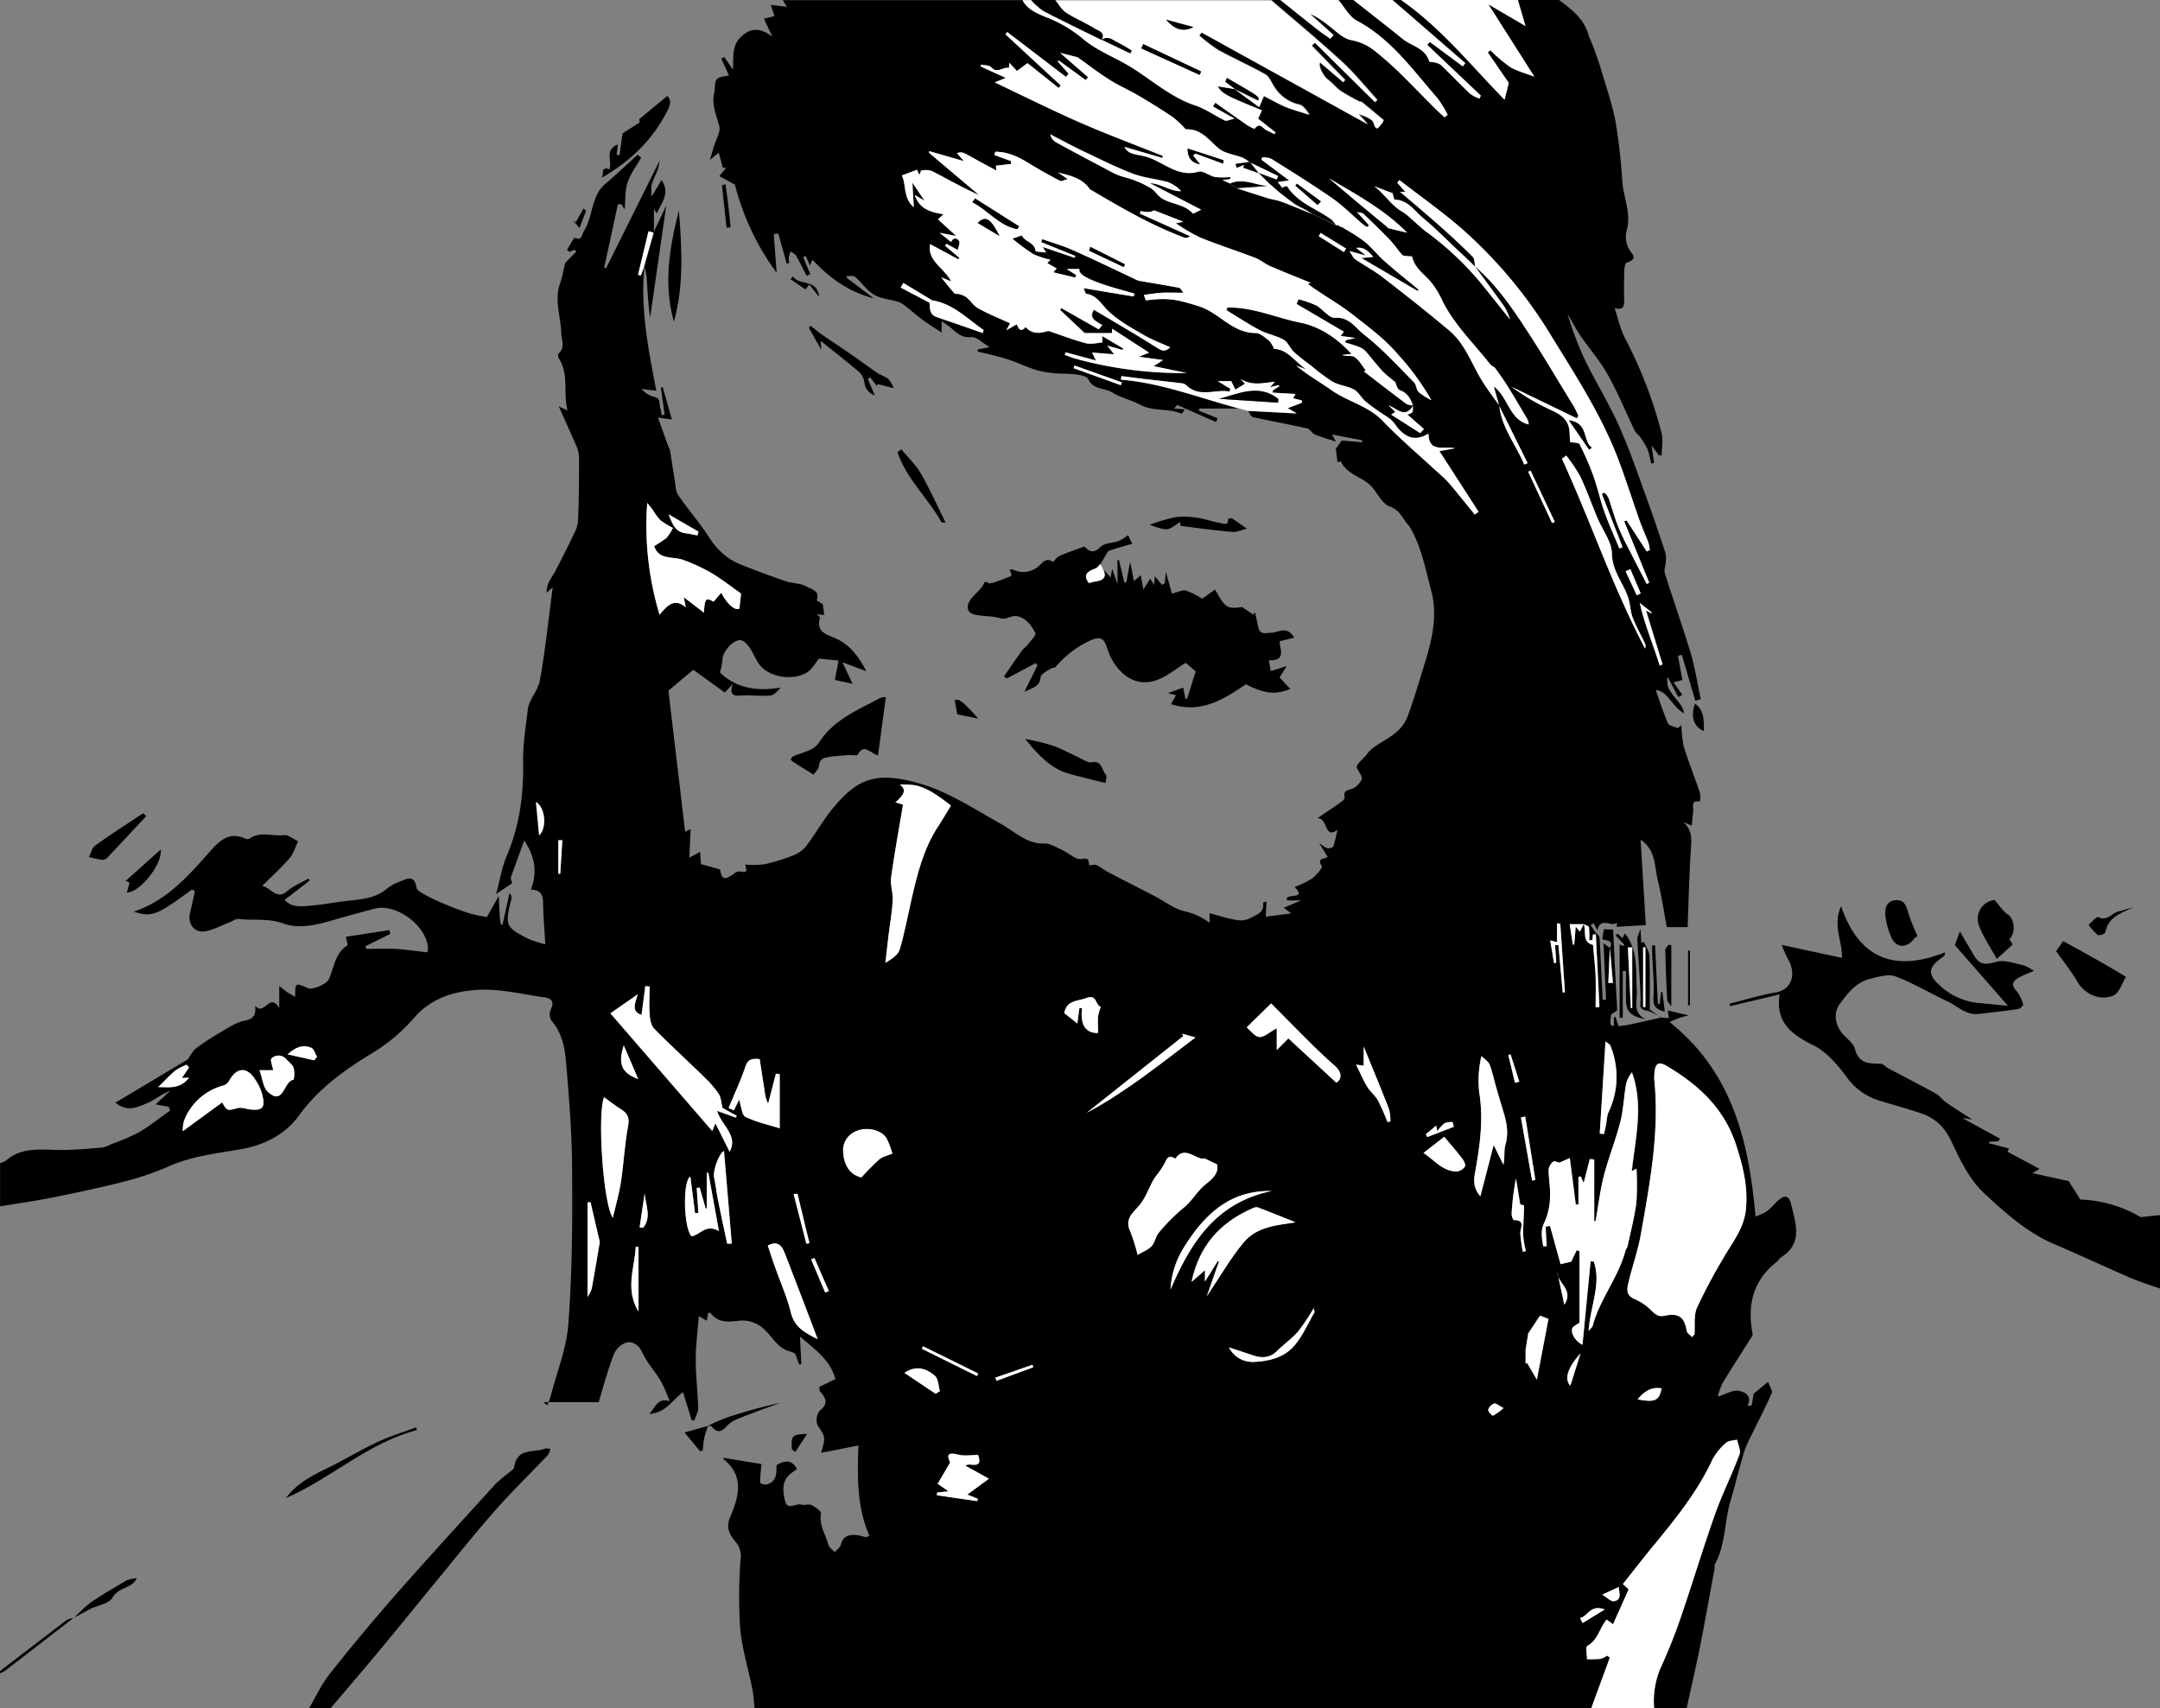 <svg id="Layer_1" data-name="Layer 1" xmlns="http://www.w3.org/2000/svg" viewBox="0 0 569 449.96"><rect x="0" y="0" width="569" height="449.96" fill="#808080" stroke="none"/><defs><style>.cls-1{fill:#fff;}</style></defs><title>HalfFaceMask</title><path d="M446.12,632.22H225.7c-.19-1.66-.26-3.34-.59-5-1.07-5.35-2.73-10.64-3.21-16A131.21,131.21,0,0,1,222,593a5.49,5.49,0,0,0-1.19-4.4c-1.41-1.74-2.85-3.61-1.55-6.66,2.2-5.17,3.9-10.78-1.75-15.27-.07-.06,0-.3,0-.36l10,1.65c-.17,1.91-.36,3.42-.37,4.93a2.47,2.47,0,0,0,1.67.46c2.9-.73,2.6-3.24,2.68-5.09,2.32-1.47,4.14-1.33,5.36,1-.45.34-.89.68-1.34,1-2.81,2-2.41,4.93-1.74,7.55.61,2.39,2.84.39,4.29.83.82.24,1.91-.23,2.63.12,1,.5,2.61,1.63,2.5,2.21-.59,3.09,1.23,5.5,1.92,8.19.2.77,1.11,1.35,1.7,2,.55-.63,1.41-1.18,1.59-1.9.58-2.38,2.22-2.79,4.25-2.59a17,17,0,0,1,2.32.56l1-.32c-3.45-7.79-3.15-15.93-2.93-23.84L243.23,565c1.24-4.31,1.07-4.19-.93-7.23a4,4,0,0,1,.52-3.83c2.34-1.86,1.78-3.3.13-5.06-.25-.27-.14-.87-.19-1.26l4.23-2.05c-1.41-5.2-5.53-7.85-9.35-11.25.14,2.62.26,5,.38,7.29l-.59.16-1-2.85a6.06,6.06,0,0,0-1.4-.63c-4.09-1-5.2-5.64-9-7.34a8,8,0,0,0-4.47-.74c-2.78.33-5.44.6-7.43-2-.08-.1-.34-.06-.65-.11l-.38,2.1L211,529c-.31,4.06-.81,7.79-.81,11.52,0,4.22.54,8.44.65,12.67,0,1.08-.65,2.19-1,3.28l-.69,0c-.75-2.41-1.49-4.83-2.3-7.44-2.82,2-4.4,5.39-8.88,5.74,1.73-2,2.23-4.26,5.33-3.4a41.93,41.93,0,0,0-2.25-5.18c-1.57-2.64-3.74-5-5-7.74-.92-2-2.56-2.8-4-2.54a5.58,5.58,0,0,0-3.42,3.13c-1.6,4.13-2.75,8.44-4,12.62H170.12l.93.88a24.71,24.71,0,0,0,1-2.71c1.61-6.22,4.12-12.39,4.58-18.7,1-13.33,1.11-26.74,1-40.11,0-9.72-.79-19.45-1.62-29.15-.32-3.77-1.11-7.65-3.86-10.76a3.2,3.2,0,0,1-.14-2.9c1.06-2.08.07-3-1.68-3.2-5.71-.8-11.48-2.24-17.15-2-6.31.33-12.48,2-17.14,7.35a46.63,46.63,0,0,1-11,9.3c-7.44,4.5-14.3,9.45-19.46,16.6-3.61,5-9.29,7.69-14.87,8.69-6.41,1.15-12.82,1.78-18.9,4.39A75,75,0,0,1,61,493.19c-6.39,1.66-12.85,3.05-19.32,4.37-4.88,1-9.82,1.69-14.74,2.52V488.69a5.74,5.74,0,0,0,1.55-.68c4-3.47,8.67-2.91,13.39-2.81,4,.09,8-.31,11.94-.6a8.22,8.22,0,0,0,2.33-.89,58.42,58.42,0,0,0,7.3-3.11c2.9-1.68,5.53-3.82,8.28-5.76l-.37-1-3.45-.63,3.87-3.61c-2.39.9-4.31,2.65-6.57,3.49s-4.7,2.26-7.88-.35l19-11.35c1-1.39,1.46-2.39,2.22-2.94a73.13,73.13,0,0,1,6.52-4.28c2-1.16,4-2.56,6.22-3s3.15-1.23,2.83-4c2.43,3,3.73-3.66,6.36.64V442c.88.7,1.44,1.21,2.05,1.62s1.37.8,2.15,1.25c0-3.78,0-3.78,3.43-2.25,1.09.5,4.85-1.13,5.4-2.3,1.44-3.09,1.59-6.88,4.91-9,.19-.12-.17-1.11-.39-2.27l11.44-1.76.3,1-6.59,3.24.25.72c2.58,0,5.17-.12,7.74,0,2.76.17,5.49.58,8.25.89a1.46,1.46,0,0,0,.21-.48c.38-5.95-8.09-12.61-14.07-11q-5.64,1.47-11.25,3.1c-4.19,1.21-8.64,2.27-12.7.8s-7.8-.74-11.67-1.2c-.89-.1-1.89.62-2.83,1-2,.77-4,1.86-6.13,2.25-2.8.51-4.71-2-4-4.82.45-1.91.85-3.82,1.28-5.73l-.73-.47c-2.31,1.62-4.54,3.38-7,4.84-3.26,2-5,2.09-8.36,1,8.92-3,14.6-9.7,20.36-16.19,2.67-3,5.12-4.83,9.12-3a1.28,1.28,0,0,0,1.08-.1c2.81-1.92,6-.51,8.92-.87,1.18-.14,2.53,1,3.81,1.63-.74,1.5-1.2,3.24-2.27,4.46-2.23,2.57-4.77,4.86-7.19,7.27,2.47.67,3.84,3.7,6.43,1.5,1.66-1.42,3.78-2.29,5.69-3.41l.38.51-6.59,5.1c1.79,2.11,4.56,1.72,7.22,1.48,2.5-.22,5-.64,7.47-1,4.2-.61,8.6-.41,12.18-3.37a11.73,11.73,0,0,1,3.38-1.9c1.77-.65,3.88-2.1,4.46,1.51.13.81,1.54,1.54,2.49,2.06a55.67,55.67,0,0,0,5.37,2.5c2.08.85,4.19,1.66,6.33,2.34a43.2,43.2,0,0,0,4.4.89l3.09-5.55c.37,7.52.37,7.52,1,7.61l1.83-8.33a1.65,1.65,0,0,1,.48,1.63c-1.73,6.88-1.57,7.32,4.64,10.46a30.5,30.5,0,0,0,4.32,1.37c-.23-3.86-.52-7.14-.58-10.42,0-2.15-.26-3.93-3.24-4,1.84-4.66,1-8.78-1.74-12.95-1.13,3.13-2.23,6.15-3.31,9.18-.11.32-.3.72-.2,1,.37,1.11.4,1.08.09,1.28-1.17.77-2.33,1.55-4,2.69,1-3.54,1.48-6.93,2.79-10,3.4-7.94,4.5-16.15,4.34-24.73-.08-4.77.73-9.57,1.3-14.35a12.27,12.27,0,0,1,1.44-3.33,15.47,15.47,0,0,0,1.54-3.28c.63-3.11,1.09-6.25,1.51-9.4.69-5,1.28-10.09,2-15.73-.89.8-1.24,1.13-1.59,1.45a6.25,6.25,0,0,1,.9-3.41c.38-.73.9-1.39,1.28-2.12,1.46-2.83,2.94-5.66,4.31-8.54.72-1.51,1.67-3.09,1.75-4.68.29-5.66.29-11.33.3-17a7.93,7.93,0,0,0-.74-3c-1.41-3.32-2.92-6.59-4.6-10.36l2.27,1.05c-1.15-4.71.46-9.46-2.23-13.64-.22-.35-.33-1.15-.13-1.32,1.89-1.61.78-3.58.74-5.42-.11-4.34-1.86-8.61-.34-13,.66-1.92,1-4,1.38-5.47l2.93-3-.51-.49-1.22.57-.74-.49c.71-1.12,1.87-3.3,2.07-3.21,2,.84,1.85-.93,2.38-1.76,2.51-3.87,1.8-9.18,5.68-12.47,2.91-2.47,5.67-5.11,8.49-7.67l.92.8c-1.22,2.16-2.81,4.2-3.57,6.52-.71,2.17-.54,4.63-.76,7a1.59,1.59,0,0,1-.55-.83,1.83,1.83,0,0,0-.35-.44l-.89,0q-1.8,8.35-3.61,16.71l.49.15,14.12-28.35a11.84,11.84,0,0,1-.87,3.29,28.13,28.13,0,0,0-1.25,3.09,15.37,15.37,0,0,0,0,3.12l2.61-4.38c2.42,3.5-.06,6-1.25,8.81l-.75-1.21v6c1.28-2.73,2.24-4.74,3.25-6.89-1.44,10-2.85,19.79-4.25,29.56-.52-3.54-.68-7.13-.92-10.72a20.09,20.09,0,0,0-.6-2.83l2.49-8.77-1.35-.35L195,254.66l.76.18.94-2.64c-1.2,11.39,1.11,22.49,3.1,33l-3.85-.47a5.93,5.93,0,0,0,3,2c2.12.28,1.56,1.92,1.93,3.09a14.63,14.63,0,0,1,.33,1.87l.8-.24-1-7.1.49-.1c.78,2.75,1.56,5.51,2.41,8.53l-3.66-.51c1,2.81,1.85,5.17,2.7,7.52a6.48,6.48,0,0,1,.45,1c.44,2.66.82,5.33,1.27,8,.22,1.32.2,2.86.89,3.88,2.68,3.89,5.82,7.47,8.34,11.45a19.41,19.41,0,0,0,4.49,4.83,18.28,18.28,0,0,0,4.64,2.42c3.64,1.44,7.31,2.8,11,4.05,1.71.57,3.74.45,5.23,1.31,1.25.72,3.82,1.12,2.78,3.7l1.63,1c.18,1.38.26,2,.37,2.84l-1.91-.21c.39.48.84.83.79,1-1,3.5,1.33,4.22,3.86,5.27,3.71,1.55,6.16,4.53,8.36,8.77l-6.31-2.38,2.67,5.67-4.67-1,1-5.11-5.19-.51c-.85,1-1.78,2.87-3.3,3.74-3.58,2.06-9.19,1.23-11.93-1.65-1.29-1.36-1.89-3.35-3-4.94-.57-.83-1.45-1.88-2.3-2-2.12-.26-5,3.18-4.9,5.37a15.2,15.2,0,0,1-.64,3.1c4.07,4.06,9.62,5.13,16,4-.8.94-1.72,2-2.73,2.1-2.59.23-5.24-.2-7.82,0-2.29.22-2.85-.53-2.1-3-.92,1-1.52,1.63-2.06,2.22l-8.31-6L203,364.21c1.53,13,3,25.13,4.4,37.18l1.45-.69c-.11,2.35-.22,4.67-.35,7.53l2.84-1.56c.09,1.19.16,2.21.24,3.24l5,1.39c.58,2.79,1.1,3,4.15.8a1.56,1.56,0,0,1,1-.25c2,.27,2,.29,1.49-1.83a25.48,25.48,0,0,0,5-.06,45.33,45.33,0,0,0,7.26-2.21,8.58,8.58,0,0,0,3.64-2.37c2.54-3.29,4.57-7,7.21-10.19,6.49-7.9,11.47-9.72,22.48-6.62,7.91,2.22,14.61,6.75,21.66,10.67,3.68,2,6.8,5.4,11.61,5.25,1.51-.05,3.09,1,4.57,1.65,1.78.81,3.7,2.73,5.18,2.42,2.25-.47,1.81.84,2,1.65.81,0,1.47-.28,1.92-.07,1.07.52,2,1.32,3.07,1.87,4.05,2.13,8.15,4.18,12.21,6.3,2.63,1.37,5.09,3.36,7.88,4a16.71,16.71,0,0,1,6.64,3.08v-2.54c2.48.65,4.69,1.38,7,1.76a5.78,5.78,0,0,0,3.65-.43c1.51-.91,3.94-1.37,3.42-4.11a6.45,6.45,0,0,1,.94-.32c-.08,1.43-.14,2.67-.21,4l6.73-.86-2-1.5,4.69-1.93h-3.82c-.77-2.2,5.56.11,2-3.53a25.68,25.68,0,0,0,4.54-2.18c1.15-.85,2.91-2.95,2.67-3.29-1.52-2.18.7-1.86,1.5-2.47l-2.22-3.57c1.14.71,1.63,1.2,2.19,1.3s1.4-.14,1.5-.45c.49-1.42.77-2.92,1.11-4.34-3.6,2.44-2.33-3-5.26-3.14,2.55-1.73,4.51-3,6.43-4.4.34-.24.79-.79.72-1.1-.42-1.82.75-1.79,2-2.24a4.71,4.71,0,0,0,2.5-2.52c.25-.65-.71-1.77-1.36-3.19.22-1.06,1.83-2.16,2.75-3.42,1.71-2.35,5-3.52,7.35-5.46a10.42,10.42,0,0,0,3.25-4.19c1.77-4.8,3.22-9.72,4.72-14.61,1.88-6.12,3.3-12.42,1.62-18.7-1.54-5.76-2.57-11.76-5.76-17a3,3,0,0,0-.34-.45c-1.54-1.67-2.11-3.85-4.9-4.84-2.27-.81-3.42-4.33-5.55-6-2.4-1.94-5.77-2.67-7.26-5.81-.05-.09-.72.11-.9.13-.16-1.27-.28-2.28-.44-3.54l1.57-2.14,5.38.47,0-.54-7.94-1.51,1,1.86c-2.05-.67-3.83-1.16-5.52-1.86-.77-.32-1.28-1.43-2-1.6-4.77-1.06-9.58-1.93-14.36-3-.51-.11-.83-1.05-1.25-1.61l12.85.69-2.39-1.39,3.75-1.43,0-.6-2.32-.57.63-1.14-6-.35,0-.58,1.74-1.09-.18-.32-2.26.57,1.29-1.47c-3.2.38-6.23,1.13-9.12-.75l1.23,1.3-2.54,1.54-1.08-2.22h-3.54l3.29,2-.18.75c-3.81-.78-7.95,1.76-11.5-1.75a2.16,2.16,0,0,0-1.21-.46c-3.17-.39-6.34-.72-9.51-1.09-2.09-.25-4.18-.53-6.27-.79-.06.31-.11.62-.17.94,10.79.87,20.78,4.84,31.08,7.58H342.86l-.12.56,4.93,2-.42,1L337,288.93l-.76.95,2.81.22-.83,1.18c-3.52-1.57-7.48-.51-11-2.42-2.28-1.24-5-1.78-7.17-3.14s-5.17-.69-6.5-3.64c-.52-1.15-4.7-1.35-6-1.37a29.07,29.07,0,0,1-7.15-.83c-2.79-.75-5.4-2.15-8.16-3-2.55-.83-5.2-1.37-7.81-2l.06-.56,3.16-.6c-1.94-1.12-3.48-2.76-4.87-2.64-2.45.21-3.74-1-5.24-2.35a28.65,28.65,0,0,0-2.57-1.85v3c-1.73-1.15-3.42-2.18-5-3.35s-2.89-2.34-4.35-3.48a7.14,7.14,0,0,0-2-1.25c-2.14-.67-4.57-.81-6.45-1.9s-3.26-3.2-5-4.7c-.46-.39-1.44-.18-2.18-.25l0,.52,7.16,5.42c-7-1.84-11.83-5.59-16.22-10.19l-.64,1.49-1.1-2.47-.72.24,1.89,4.5-.9.47c-1-1.8-1.85-3.62-2.87-5.37-.27-.46-.9-.71-1.36-1.06a8.06,8.06,0,0,0-.54,1.59,5.66,5.66,0,0,0,.15,1.46l-.68.17-2.22-7.94-1.19.15c.27,3.63.54,7.27.76,10.19a67,67,0,0,1-11-23.23l-4.11-2.24,1.85-2.23-.9.06c-.37-1.35-.73-2.69-1.09-4l-2.34,1.91c.49-1.58.78-2.5,1-3.42.56-1.86,1.9-3.93,1.47-5.53-.78-2.92-2.06-5.63-1.32-8.76.28-1.16,0-2.64.64-3.47s2-.73,3.22-1.09l-2-4.41.8-.43c.73,1.09,1.47,2.17,2.26,3.34.23-3.11-.49-6.39,2.41-8.93s5.5-1.64,8,.24l-2.25-4.73,2.8-.71-1-2.95,4.27.53-1.09-1.76h63.22c1.24,2.45,3.8,3.48,6,4.4a34,34,0,0,1,9.67,5.58c3.29,2.91,7.49,4.59,11.33,6.74,6.23,3.48,11.45,8.63,18.43,11,2.77.93,5.24,2.75,7.91,4,.45.21,1.23-.24,2.5-.53l-5.69-3.18.63-1c2.66,1.88,5.32,3.78,8,5.63a9.88,9.88,0,0,0,2.35,1.27c1.37-1.88,2.18-.09,3.17.38l2.07,1,.27-.47c-1.49-1.16-3-2.33-4.58-3.6.3-.7.64-1.46,1-2.22-9.47-3.79-10.73-4.52-11.6-6.3l4.61.76-.1-.09,6.39,4.69c.5-1.17.86-2,1.24-2.92,2,1,3.89,2.1,5.92,2.95s4.06,1.36,6.1,2c-.84-1.17-1.68-2.48-2.74-2.7a10.25,10.25,0,0,1-6.68-4.87c-.71-1.07-1.24-2.52-2.26-3.09-4.09-2.29-8.39-4.2-12.5-6.47a39.66,39.66,0,0,1-4.88-3.76l.65-.8,43.78,24.19-2.49-2.75c1.57.58,3.67,1.23,4,2.42.7,2.29,1.25,1.24,2,.34a4,4,0,0,0,.64-1.1c-1.95-1.62-3.82-3.19-5.71-4.74-.19-.15-.54-.09-.77-.21a52.19,52.19,0,0,1-4.85-2.74c-1.21-.83-2.13-2.08-3.32-2.95-1.34-1-2.6-3.63-2.11-4.58l6.11,5.19.51-.54-8.81-9.06.85-.78,15.84,15.66.59-.58c-3.07-3.34-5.92-6.92-9.25-10-6.09-5.59-12.45-10.86-18.71-16.26h2.28c3.31,2.63,6.6,5.28,9.92,7.9,1.06.84,2.19,1.58,3.29,2.36l.85-1L372,185.9a21.41,21.41,0,0,1,4.87,3.06c1.95,1.41,3.86,3.5,6,3.86a14,14,0,0,1,6.6,3.16c5.77,4.58,10.66,10.1,15.9,15.25.68.68,1.41,1.3,2.12,1.94l.81-.65a29.26,29.26,0,0,0-2.63-4.32c-6.51-7.43-12.21-15.65-21.3-20.49-2-1.07-3.26-3.6-4.86-5.45h4c4.32,3.41,8.67,6.78,12.95,10.24,2.38,1.92,6,2.4,7,5.94.05.17.77.12,1.16.23a4.67,4.67,0,0,1,1.87.66c2.63,2.52,5.15,5.16,7.79,7.66a10,10,0,0,0,2.39,1.25l.4-.77-14.14-13.39.66-.79,8.69,6.45.67-.85-19.19-16.63H396c10.6,7.39,18.62,17.49,27.26,26.27.37-1.52.75-3,1.1-4.42l-5.52-8.06.66-.55a42.53,42.53,0,0,0,5.15,4.37c1.73,1.07,3.82,1.57,6.46,2.59-4.22-6.64-8-12.58-12.12-19.06l9.8,5.71c-.72-2.43-1.38-4.64-2-6.85h10.82c3.49,2.59,6.92,5.22,7.92,9.83,0,.08.15.13.18.21.47,1.21,1,2.41,1.4,3.63.56,1.56,1.15,3.12,1.6,4.71,1.35,4.66,3,9.28,3.85,14a157.33,157.33,0,0,1,1.74,15.65c.37,4.29,2.43,8.41,1.07,12.92a6.63,6.63,0,0,0,.51,4.34c.73,1.56,2.86,2.83-.43,3.9-.37.12-.61,1.15-.63,1.77-.08,2.56-.11,5.12-.06,7.69,0,1.66.17,3.26-2.52,2.5,1,3,1.58,5.77,2.87,8.18a116.32,116.32,0,0,1,9.48,24.63c.5,1.86.07,4,.07,6l-.74,0c-.48-.63-.95-1.27-1.94-2.6.3,2.1.49,3.35.67,4.61l-.76.15a26,26,0,0,0-1-3.84,19.37,19.37,0,0,0-2-3.25c-.39-.56-1.05-.95-1.34-1.55-2.36-4.9-4.42-10-7.07-14.72-2-3.64-4.85-6.82-7.21-10.29-1.27-1.86-2.3-3.88-3.44-5.83A88.07,88.07,0,0,0,444.39,277c2.86,5.87,6.33,11.46,9,17.42,2.75,6.12,4.91,12.52,7.21,18.84,1.76,4.81,3.38,9.67,5,14.54a6.73,6.73,0,0,1,.12,2.42c0,1-.52,2.16-.23,3.07,2.22,7.1,4.73,14.12,6.86,21.26,1.15,3.88,1.74,7.93,2.59,11.9l-1.43.42-3.56-12.11-1,.29c.38,2.13.77,4.26,1.15,6.37l-2.35.6,2.34,3.29-1.05.6c-.91-1.71-1.81-3.42-2.8-5.3-.93,4.35,3.76,5.92,4.32,9.58-3.16-1.72-4.27-5.83-7.48-6.17,1,2.91,2,5.93,3.22,8.8.29.67,1.69.85,2.58,1.25l1-.77a28.36,28.36,0,0,0,.57,5.57c1.27,4.13,2.89,8.16,4.28,12.27a7,7,0,0,1,0,2.29c-2.56-.47-1.63,1.47-1.78,2.62s-.24,2.39-.37,3.71l-2.26-.93c2,1.71,2.26,3.66,2.09,6.12-.49,7.19-.65,14.4-.93,21.55H466c-.79-4.22-1.38-8.29-2.36-12.26-.93-3.74-.47-8.08-4.54-10.74.46,7.46.91,14.92,1.37,22.48l-7.7.45c0,.15,0-.26.17-1.11-1.7,1.32-4.31-1.71-5.24,2l-.94-1.81-.83.43c.41.63.79,1.27,1.23,1.88s1.05.88,1.09,1.36c.23,2.45.28,4.91.41,7.36q.22,4.56.46,9.1l.87,0c-.22-4.95-.44-9.9-.67-14.88L451,432l-.42,9.23,1.22,0q-.41-4.61-.82-9.21c1.15-2.23-1.1-1.86-2-2.35l.46-2.62,2.42.13c.25,5.05.51,10.48.78,15.9.09,1.75.27,3.5.27,5.25,0,.29-.74.58-1.56,1.17-.37,2.85-.37,2.85.72,3.06v-2.33l.43-.06.78,2.43c1-.14,1.89-.21,2.78-.4,2.86-.61,5.71-1.27,8.56-1.91l-.07.06,2,.11-.3-2,5.51,1.29c-.72.2-1.54.38-2.32.64s-1.56.64-2.72,1.12c16.6,13.24,20.88,31.39,22.65,51.22a15.33,15.33,0,0,0,3-1.36c1.06-.78,1.88-1.88,2.87-2.76,1.88-1.68,2.95-1.43,3.53,1,1.2,5,3.15,10.18-2.64,13.87-.46.29-.73.86-1.16,1.2-6.27,4.9-7.81,11.39-6.39,18.88a1,1,0,0,1-.08.62c-2.61,4.17-5.28,8.3-7.84,12.5a19.17,19.17,0,0,0-1.24,3.52c2.23-.7,3.95-1.79,5.44-1.54s3.76,1.09,2.4,4l1.09-.18c.17-.92.33-1.84.55-3.09l3.79-3.08c.41,1.2,1.24,2.36.95,3-1.94,4.31-4.14,8.51-6.19,12.76A23.69,23.69,0,0,0,486,566c-1.12,3.91-2.1,7.86-3.25,11.77-1.62,5.48-1.22,11.46-4.12,16.63-.12.22,0,.57,0,.84-1.28,6.92-2.5,13.86-3.87,20.76-1.08,5.44-2.35,10.85-3.53,16.27h-8.54a22.32,22.32,0,0,1,1.64-10.41c1.92-4.21,3.67-8.5,5.18-12.87,3.15-9.19,5.94-18.5,9.18-27.65,1.91-5.39,4.49-10.54,6.5-15.9.4-1.06-.4-2.57-.65-3.87-1,.25-2.18.21-2.83.8a14.92,14.92,0,0,0-3.6,4.35c-3.88,8.39-9.58,15.49-15.39,22.54-2.83,3.43-5.54,6.95-8.25,10.35l1.52,1.4c-1.52,3.4-2.83,6.33-4.12,9.2l-1.66-1.24c-1.92,2.24-2.3,5.41-5.1,6.92-.52.28-.09,2.3-.1,3.52a31.76,31.76,0,0,0,3.52-.09,6.22,6.22,0,0,0,1.79-.85l.72.52Q448.55,625.59,446.12,632.22Zm-66.7-390.71.62.46a1.26,1.26,0,0,0,.51.11l.63.46a46.77,46.77,0,0,1,5.16,3.32c1.93,1.61,3.51,3.62,5.39,5.28,2.89,2.55,5.92,4.94,8.88,7.4l-.34.3-14.73-8.63,3.09-.31c-1.3-1.51-2.44-2.68-4.47-2.36l2.53,2-4.34-1.18c.74,1.08,1,1.8,1.51,2.15,2.37,1.62,4.94,3,7.2,4.71,6,4.61,11.88,9.27,17.64,14.11,4.32,3.64,6,9.14,8.94,13.75,1.31,2,2.81,4,4.22,6,.62,5.9,4.44,10.36,6.58,15.58l.89-.4q-3.75-7.58-7.51-15.14L420.39,284c3.92,3.09,4.07,8.78,9.2,10.05a3.79,3.79,0,0,0-.25-1.21c-1.66-2.85-3.33-5.69-5.07-8.5-1.09-1.75-2.28-3.44-3.49-5.11-.31-.43-1-.57-1.31-1-4.36-5.56-9.58-10.49-12.73-17a21.74,21.74,0,0,0-2.95-4.77c-1.81-2.09-4.25-3.67-4.92-6.63,0-.13-.82-.06-1.25-.13s-1.11-.06-1.37-.35c-1.09-1.21-2-2.62-3.1-3.79-2.3-2.39-4.69-4.69-7.08-7-.29-.27-.86-.26-1.74-.5l3.2,3.51-.51.49a10.21,10.21,0,0,1-1.08-.73c-2.71-2.31-5.24-4.89-8.15-6.92-5.24-3.65-10.68-7-16.09-10.4a5.83,5.83,0,0,0-2.3-.32l-.2.62,7.28,5.45-3,.42,1.18,1.51L364,233l-2.76-2.37-2.9-2.85,4.84,1.78.42-.89L356.08,225a10,10,0,0,0-1.79-1.17c-2.14-.84-4.73-1.09-6.37-2.48-2.58-2.19-4.53-5.11-8.43-5-.22,0-.46-.29-.66-.48a24.9,24.9,0,0,0-2.92-2.72q-4.49-3-9.16-5.73c-2.48-1.46-5.15-2.6-7.58-4.15-3-1.92-5.86-4.12-8.35-5.89l-4.63-1.18,7.37,6.43-.63.74-7.15-5.19-.2.31,2.84,3.23-.69.82-15.47-11.82-.47.61,14.55,13.45-.53.67c-2.64-2.11-5.29-4.21-8.23-6.54L294.81,201l-2-2.15-.11,1.36c-1.51-.41-3,1.61-4.64-.19-.52-.58-1.78-.5-2.71-.71l-.08.51,6.61,3L288.93,204c7.7,3.64,14.91,7.27,22.3,10.5s14.68,5.93,22,8.87l-.13.54-10-2.91a3.36,3.36,0,0,0,2,1.72c1.14.37,2.35.51,3.51.81,4.68,1.2,8.39,5.59,14,4,1.21-.35,2.86,1.1,4.38,1.4a20.11,20.11,0,0,0,4,0v.54l-2.06.27,2.07.92,1.75,1.22c2.61.85,5.21,1.72,7.83,2.52,1.26.39,2.61.52,3.84,1,2.75,1,5.45,2.17,8.17,3.26l6.29,3,.27-.07.28,0ZM444.1,425.73h-3.69l.84,5.4.37-.05c.12-1.47.24-2.94.38-4.68l1.15,1.27,1-2c.76,1.86-.58,4.7,2.44,5.43.24,2.83.57,5.63.69,8.44s0,5.36,0,8l1-.07q-.47-9.56-.94-19.11l-.77,0-.16,1.51h-.82a21.51,21.51,0,0,0-.07-3.41C445.43,426.22,444.58,426,444.1,425.73ZM272.43,261.36l-7.55-4.56-.7,1.21,7.59,4c.15,1.49-.06,3.12,1.88,3.77,4,1.37,8.07,2.8,12.11,4.2l.29-.75C281.74,266.23,278,262.26,272.43,261.36Zm143-8.94c5.25,4.47,9.2,10.06,12.95,15.74,4.59,6.95,8.81,14.14,13.17,21.24a23.54,23.54,0,0,1,1.16,2.43l-.43.63-17.17-8.31a53.29,53.29,0,0,0,8.45,5.2c3,1.55,6.57,2.4,6.81,6.7.05.94.1,1.88.14,2.65,1,.21,2.28.13,2.52.61a71.79,71.79,0,0,1,3.61,8.3c1.12,3.13,1.83,6.41,2.94,9.54s2.6,6.4,3.92,9.6l.85-.33-5.47-14.05.67-.35a5.8,5.8,0,0,1,1.08,1.39c.91,2.59,1.6,5.26,2.64,7.79s2.38,5,3.63,7.49,2.54,4.94,3.82,7.41l.65-.33-6.59-16.17.62-.24,5.32,8.18.81-.39a11.81,11.81,0,0,0-.4-2c-.75-2-1.66-3.94-2.36-5.94-1.83-5.21-3.5-10.45-5.44-15.63-4.39-11.74-11.21-22.15-17.69-32.71a121.77,121.77,0,0,0-23.59-28.31c-5.25-4.57-11-8.59-16.48-12.86l-.57.69,2.14,2.45-1.41-.07c3.65,3.14,7.35,6.26,11,9.48,2.79,2.48,5.53,5,8.15,7.67.54.55.46,1.71.66,2.58-1.61-1.52-3.2-3.06-4.82-4.57-2.94-2.76-5.77-5.65-8.87-8.22-2.28-1.88-4-4.78-7.5-4.86-.18,0-.35-1-.57-1.7l-4.86-1.84c2.77,2,4.48,5.11,7.49,6.76a14.28,14.28,0,0,1,2.18,1.73c1.4,1.19,2.7,2.51,4.17,3.59a79.44,79.44,0,0,1,14.94,14.25l7,8.75a12.47,12.47,0,0,0-2.22-4.39C420.15,258.79,417.79,255.61,415.44,252.42Zm-112.88-3.59-.91-1.53,8.4,2.86.17-.5-9-3.64.29-.78c2.67.94,5.41,1.72,8,2.87,5.47,2.42,10.85,5,16.27,7.58a5.25,5.25,0,0,0,1.28.53c3.5.62,7,1.17,10.52,1.84.41.09.7.8,1.12,1.3-2.21,0-4-.07-5.72,0-1.57.09-3.13.38-4.7.58l.52,1.45c6.17-.87,8.71-.09,13.91,1.51,5.37,1.65,8.82,7.05,14.95,7.07,1.21,0,2.51,1.15,3.59,2a7.64,7.64,0,0,1,1.36,2.17c3.77.15,5.66,3.71,8.61,5.45l-2.83-1.05c3,2.45,6.31,4.36,9.41,6.53,4.3,3,9.63,4.1,13.45,8.07,4.51,4.7,9.51,8.93,14.29,13.36a35,35,0,0,1,3,2.83c2.36,2.77,4.63,5.63,6.93,8.45l1-.71c-3.39-5.26-6.79-10.51-10.32-16l4.13-.74c-3.05-.65-6.93,1.28-7-3.88-3.56,2.22-6.08.95-8.25-1.66a13.49,13.49,0,0,0-1.57-1.93c-.95-.8-2-1.4-3.05-2.12a45.86,45.86,0,0,1-3.79-2.81c-1.08-1-1.79-2.44-3-3.09-1.74-.95-3.92-1.1-5.64-2.07a50.68,50.68,0,0,1-5.7-4.27,57.06,57.06,0,0,1-4.47-3.55c-1-.94-1.53-2.56-2.66-3.2-1.93-1.1-4.27-1.46-6.24-2.5-3-1.6-5.9-3.51-8.84-5.29l.2-.69c6.62-.21,12.71,2.64,19.07,3.92,5.35,1.07,9.76,4.06,13.66,8.28l-2.49.29c1.15.45,2.57,0,3.33.55,1.21.83,2,2.3,2.91,3.49l-.47.3c3.63,2.79,7.39,5.71,11.2,8.56a4.73,4.73,0,0,0,1.74.38c-2.15,3.61-4.25.75-6.45,0l1.73,1.65-1.08.73,7.63,4.87,1-1.06-4.56-4c0,.23.89.12,1.42-.37.35-.33.18-1.22.24-1.86-.65-1.76-1.41-3.29-3.46-4-.74-.27-1-1.8-1.22-2.17a35.71,35.71,0,0,1-3.18-2.66c-1.41-1.51-2.69-3.13-4-4.7a5.47,5.47,0,0,0-1.88-1.66c-1.33-.58-2.74-.95-4.12-1.4l.2-.59,2.51-.56-3.92-.55c.59-.75.88-1.13.86-1.11l-12.44-7.31.51-1.25a28.58,28.58,0,0,1,4.64,1.62c1.76,1,3.39,3.39,4.93,3.27,3.76-.29,5.42,2.66,7.54,4.3,4.81,3.74,9,8.33,13.28,12.67.64.63.6,1.95,1.24,2.59A18.7,18.7,0,0,0,404,287.7a68.35,68.35,0,0,0-8.84-12.09c-3.47-4.08-7.68-7.14-11.85-10.43-3.84-3-8.08-5.26-11.87-8.11l.77-.28c-3.38-1.38-7.05-2.83-10.67-4.4-1.39-.61-2.59-1.67-4-2.21-4.82-1.84-9.75-3.42-14.53-5.36a49.54,49.54,0,0,1-6.34-3.73l2-.39-7.67-3a4.42,4.42,0,0,1-1.41.43,11.29,11.29,0,0,1-2.22-.26l-.14.69,13.2,5.94a1.78,1.78,0,0,1-1.53.37c-8.67-3.22-16.61-7.88-24.54-12.54a1.24,1.24,0,0,1-.44-.34c-2-2.87-5.21-3.47-8.32-4.3l2.58,1.76c-.81.21-1.57.68-2,.47-2.8-1.47-5.58-3-8.28-4.67s-5.55-3-8.76-3l-.29.86,4.34,1.58.08.78-4,.45.13,1.28c-1.93-1.05-3.67-2-5.39-2.92-3.66-2-3.65-2.06-5-1.66l1.85,2.1-9.1-2.62-.1.41,13.21,11.16c-4.31-1.93-8.32-4.21-12.42-6.34a5.23,5.23,0,0,0-2.74-.14c-.22,0-.38.77-.56,1.19l-.62-1.39-4,1.5c1.19,2.51.33,6,3.13,8.35-.12-2.11-.22-4-.36-6.44l3.18,4.73-2.58-1.49c1.28,3.75,4.23,4.54,7.59,5.09L274,240.05l4.83,4.37-4.37-.84,3,2.44c.57-1.31,1.6-1.1,2.12-.26.32.52-.21,1.56-.35,2.34l-3-1.63-.33.52,3.76,3.27-.3.37-7.41-4c-.86,4.38,3.67,6.22,5.55,9.82l-2.64-1.07c1.34,1.64,2.38,3,3.51,4.23.19.21.74.06,1.09.17a5.87,5.87,0,0,1,2,.81c1.13.92,2,2.29,3.21,3,2.71,1.48,5.6,2.64,8.34,3.9l-1,1.83,2.89-1.62c.45,1.3,1.07,2.26,2.29.72,1.66,1.93,3.71,1.76,5.87,1.09a.45.45,0,0,1,.28,0c3.23,1.09,6.42,2.33,9.71,3.2,1.35.36,2.91-.06,4.36-.2,0,0,0-.84,0-1.68l5.53,3.29-.2.37-4-1.14,1.79,2.28-5.79-.45,1,2.09-8-2.16-.19.7,2.28.83a106.61,106.61,0,0,0,29.86,3.94l-8.79-1.83c1.21-.78,1.75-1.13,2.52-1.61l-6.39-.86,2.7-1.08-9.72-6.31V270h-7.26c-2.51-2.36-4.48-4.21-6.44-6.07l.3-.52,9.85,5.6.95-1.1c-2.86-1.6-3.21-2.22-2.24-4.07,5.33,3.18,10.7,6.29,15.95,9.59,2.27,1.43,2.62,1.61,4.19.33-2.26-1-4.83-2-7.14-3.33-3.21-1.88-6.56-3.71-9.21-6.24-1.81-1.73-2.92-4.1-5.76-4.53-.3,0-.47-1-.7-1.48l13.17,2.19.17-.78c-2.78-.81-5.6-1.52-8.34-2.47-4.78-1.64-6.4-2.82-6.11-4h-3.36l2.49,1.59-.2.68L304.43,254l.88-1-2.45-1.4.81-.92ZM472.68,534.51l.6-.75c.18-2.33-.22-4.93.66-7a143.91,143.91,0,0,1,6.91-13c2.36-4.19,5.53-7.81,6-13.09.53-5.93-.78-11.16-2.58-16.73-3.15-9.7-9.83-15.8-18.09-20.75-2.4-1.44-3.3-.82-3.46,2a9.77,9.77,0,0,0,0,1.71c1.34,13.76-1.22,27.19-3.59,40.62-.75,4.21-2.24,8.3-3.21,12.48-.38,1.67-.85,3.49,1.6,4.48A14.28,14.28,0,0,1,462,527.6c1.1,1.08,1.85,1.64,3.6,1.26,3.56-.77,5.07.57,5.6,4C471.34,533.46,472.18,534,472.68,534.51Zm-27.27-1.63c.74-.87.92-1,1-1.15,1.85-7.16,6.86-12.94,8.72-20.1.1-.35.44-.65.51-1,.83-3.87,1.85-7.73,2.35-11.65a70.65,70.65,0,0,0,.07-8.84l-1.24.64c1-8.91,3.14-17.42.05-26a7.42,7.42,0,0,0-1.59,3.28c-.55,3.25-.66,6.6-1.48,9.78-1.22,4.78-3.09,9.39-4.33,14.17-1,3.9-1.47,8-2.18,11.93l-.36.06V487.7l-1.17-.12-1.6,6.31c-.26-.59-.52-1.16-.78-1.73l-.6.1v7.29l-.71,0-1.59-12.22-2.73,1.21c-.46-.09-1.35-.52-1.66-.26a3.23,3.23,0,0,0-1.2,2.11c0,2.44.53,4.89.38,7.32a17.42,17.42,0,0,1-1.48,6.58c-1.15,2.28-.61,4.19-.33,6.27h.92c-.09-1.72-.19-3.44-.28-5.16l1.16-.2c.95,3.45,1.91,6.9,2.79,10.09l2.8-.67c.28-.6.86-1.8,1.44-3l.75.25v18.78c-.83.63-1.72,1-1.92,1.53-.44,1.25.85,3.44,2.7,4.32.72-7.46,1.43-14.71,2.14-22l.83.08C448.82,520.57,445.82,526.27,445.41,532.88ZM264.8,394.25c-1.09,6.47-2.27,12.82-3.15,19.2-.27,1.92.55,4,.43,5.94-.2,3.28-.77,6.53-1.16,9.8-.27,2.24-.51,4.48-.76,6.72,1.69-1,3.34-2.08,3.76-3.5,1.29-4.3,2.09-8.73,3.09-13.11,1.54-6.76,3.2-13.47,7.07-19.38,1.18-1.8,2.25-3.65,3.35-5.44-7.24-5.69-9.28-5.52-13.47-5.55,1.67,1.31,1.42,2.48-1.16,4.7Zm-47.54,79.89c-.36-1.43-.38-2.68-1-3.56a26.87,26.87,0,0,0-3.64-4.27c-4.45-4.36-9.06-8.56-13.42-13-.86-.88-1.1-2.57-1.2-3.91-.19-2.38,0-4.79,0-7.18l-1.12-.12q-.5,3.78-1,7.59c-2.74-.94-1.7-2.93-1-5.42l-7.2,5,26.83,31c.24-.6.45-1.08.84-2l3.73,7.46c2.34-4.18-2.07-6.85-3.32-10.77l5,1.79.19-.47ZM347.5,489l-3.33-1.59c-1.86.72-5.19-3.67-7.6.09-1.4-.76-2.07-.68-2.71.92a21.7,21.7,0,0,1-2.48,3.72c-.3.45-.61.9-.86,1.37-1,2-1.81,4.12-3.14,5.86-1.68,2.2-4.39,3.75-2.74,7.28a49.51,49.51,0,0,1,1.95,6.23c1.59-1,2.89-1.43,3.69-2.34s1.06-2.59,1.93-3.58a49.16,49.16,0,0,1,6.35-6.39c2.33-1.82,3.66-4.46,5.93-6.29C346.25,492.88,348.1,491.36,347.5,489ZM200.67,344.22c2.24-2.76,4.05-4.36,6.9-2l-.5-2.64,5.3,4.07c.19-3.78.56-4.07,2.54-2.89l2-2.36c1.81,3.38,3.83,4.77,4.8,4.16.17-1.59.3-2.76.43-3.95-2.58-1.81-5.11-3.83-7.87-5.46a47,47,0,0,0-7.34-3.39c-2.71-1-6.48.13-7.67-3.67a28.11,28.11,0,0,0,3.27-2.17,12.25,12.25,0,0,0,1.66-2.6,23.46,23.46,0,0,1-3.26-2,15.21,15.21,0,0,1-2-2.69c-.56-.75-1.16-1.46-1.51-1.9A81.34,81.34,0,0,0,200.67,344.22ZM347.74,514.44l.26.14-3.22,9.17c3.4-5,6.18-9.88,9.65-14.13s9.14-4.64,13.76-5.38c-2.95-1.18-6.44-2.63-10-3.95-.48-.17-1.22.2-1.78.45-8.08,3.67-13.56,9.52-15.64,19.2l3.54-3.09v3C345.56,517.93,346.65,516.19,347.74,514.44Zm69.14-17,3.52-13.51c.79,1.59,1.67,3.38,2.56,5.16.45-1.77.07-3.61.53-5.19,1-3.36.19-6.43-.77-9.56-.56-1.86-1.12-3.73-1.65-5.6s-1-4.08-1.73-6c-.36-.89-1.42-1.51-2.17-2.25a28.31,28.31,0,0,0-.58,9.55c1.14,7,.21,13.77-1,20.6C415.23,492.61,414.69,494.81,416.88,497.44ZM186.06,471.32c-1.81,3.94-.33,28,2.29,31.76.78-3.33,1.67-6.3,2.13-9.34.75-4.93,1-9.95,1.9-14.85.42-2.24-.17-3.34-1.89-4.41C189,473.57,187.65,472.47,186.06,471.32Zm43.2,1.66a10,10,0,0,1-.71-1.87c-.55-3.32-1-6.65-1.51-9.8-2.35-.28-3.19.21-3.78,2-1.22,3.66-2.89,7.18-4.42,10.88l1.4.62L221.6,472c.64,1.85.75,4.08,1.71,4.54,2.9,1.39,6.14,2.09,9,3V465.24l-1-.15C230.66,467.63,230,470.16,229.26,473Zm-143.81-.29c1.33,2.3,1.31,2.24,4.23,1.45a6,6,0,0,1,2.37.29c4.1.66,5-.26,3.81-4.35a14,14,0,0,0-1.68-3.38c-2.18-3.5-4.93-3.33-6.92.33a2.79,2.79,0,0,1-1.5,1.2,15.29,15.29,0,0,0-10.4,9.37,11.05,11.05,0,0,0-.3,2.67Zm269.88-19.78c.93.76,2,2.39,3.33,2.54s2.66-1.24,4.61-2.29v5.73l3.06-3.07L379,467.49c1.58-.94,1.42-2.86-.3-4.36q-3-2.64-5.87-5.46c-3.82-3.77-7.57-7.59-11-11.07C359.45,448.85,357.51,450.76,355.33,452.91ZM262,486.18a24.38,24.38,0,0,0-1.49-3.95c-1.24-2.23-5.1-3.23-8-2A5.43,5.43,0,0,0,249,486c.21,3.38,1.94,5.86,4.78,6.43a63,63,0,0,1,4.68-4.72C259.41,486.94,260.77,486.69,262,486.18Zm19.32,82.24c.82-1.12,4.78,1.35,3.29-2.91-1.7,0-3.59.36-5.27-.08-3.63-.94-2.51,1-2.11,2.1l-3.27,5.58,2.86,2-3,.3-.07.74,10.65,1.54.14-.62L281.75,576l5.68-4.17ZM439.5,302.26l-1.12.86c7.6,16.53,13.38,33.84,21.9,50a1.81,1.81,0,0,0-.14-1.58c-1.05-2.21-2.27-4.34-3.14-6.62-.62-1.64-.61-3.51-1.16-5.19-1.27-3.91-4.22-7-4.3-11.64-.06-3.13-2.48-6.21-3.79-9.33-1.53-3.65-2.86-7.39-4.55-11A42.43,42.43,0,0,0,439.5,302.26ZM242.33,535.08c-2.87-7.52-5.56-14.71-8.37-21.85-.8-2.05-1.63-4.48-4.79-2.81.57,1.72,1.15,3.56,1.8,5.38,1.44,4.11,3.25,8.12,4.29,12.32C236.25,532.1,239.15,533.43,242.33,535.08Zm-26-28.51c-1-5.41-1.89-10.36-2.79-15.32l-.42,0v9.4h-.28c-.52-1.83-1.05-3.65-1.57-5.48l-.8.05.44,6.6-.87.08c-.41-3.21-.82-6.43-1.23-9.61-2,.82-1.86,13.24.27,15.7C211.33,507.66,212.86,504.53,216.3,506.57ZM343.35,237.51l-13.52-7.06c2.94.13,5.35,2.21,8.24,2.12a8.91,8.91,0,0,0-3.43-2.36c-3-.86-6.3-1.12-9.24-2.23-4.4-1.66-8.62-3.78-12.87-5.81-3-1.44-6-3-8.95-4.58a3.16,3.16,0,0,0,1.49,2.08c4.45,2.43,8.94,4.81,13.41,7.19a26.31,26.31,0,0,0,3.06,1.51c1.34.51,2.79.77,4.12,1.3a25.78,25.78,0,0,1,4.49,2.16c1.06.68,1.74,1.93,2.79,2.61,2.55,1.65,6,1.54,8.18,4C341.25,238.63,342.33,238,343.35,237.51ZM95.27,464.2c.82,2.26,1,4.55,2.17,5.68,4.2,3.9,4.11-2.82,6.79-3.17a6.23,6.23,0,0,0,0-3.12c-.27-.87-1.23-1.53-1.9-2.25a2.65,2.65,0,0,0-3.91-.25c-.43.38.25,2,.44,3.11Zm354.58-7.59c-.52,8.3-1,16.3-1.52,24.3l1.14.11c.2-.95.42-1.9.6-2.85a11.73,11.73,0,0,1,.48-2.7,21.64,21.64,0,0,0,.6-17.7C451,457.34,450.39,457.08,449.85,456.61ZM335.26,522c5.24-12.13,11.7-22.89,26.69-26-8.51-.12-16,3.28-23.13,14.82A23,23,0,0,0,335.26,522Zm3-67.44.39.6-25.48,20.24c10.19-5.42,19.1-12.64,28.66-19.86ZM218.47,509.9l1.25,0c-.69-8.16-1.37-16.31-2.05-24.39-1.24.49-3,5.09-2.6,7.05s.58,3.86,1,5.77C216.8,502.18,217.65,506,218.47,509.9Zm213.3,35.83c1.11-5.79,2.09-10.91,3.06-16l-2.23-.87-3.1,4.68c-.23,1.4-.53,3.27-.7,4.31v3.7l.38-.25Zm-24.4-64L401.9,486c3,2,5.06,4.83,8.71,4.89a3.05,3.05,0,0,0,2.22-1.33c.25-.4-.28-1.51-.73-2.09C410.64,485.56,409.05,483.75,407.37,481.74ZM310.73,451.9c.17-1.37.35-2.74.52-4.1l.7.09c-.57,4.36.95,6.59,4.21,6.52,0-1.47-.09-3,0-4.42a12.56,12.56,0,0,1,.74-2.48c-1.47-.36-1-3.39-3.75-2.34-2.36.9-5.3.55-5.9,4ZM182.49,499l-.8,0v24.95a9.39,9.39,0,0,0,1.1-2.17c.76-4.08,1.43-8.17,2.12-12.25a1.41,1.41,0,0,0-.1-.56Q183.65,504,182.49,499Zm209.93-21.15.76-.13a12.45,12.45,0,0,0-.37-3.26c-2.11-5.42-4.34-10.79-6.68-16.51V463l-2-.27c1.09,2.2,1.87,4.08,2.92,5.8.79,1.31,2.1,2.3,2.84,3.63A60,60,0,0,1,392.42,477.84Zm-19.39,49a57.36,57.36,0,0,1-4.14,6.19c-1.65,1.9-3.77,3.38-5.58,5.15s-3.9,1.92-6.17,1.16-4.32-1.43-6.48-2.14a7,7,0,0,0,6.7,3.83c3.9-.17,7.78-1.18,10.37-4.08,2.29-2.56,3.7-5.91,5.46-8.93C373.3,527.85,373.12,527.5,373,526.86Zm24.56-283.3c-5.86-6-13.34-10.05-20.64-14.33,5,4.26,10.09,8.45,15.15,12.63.22.18.4.47.65.54C394.35,242.81,396,243.18,397.59,243.56Zm29.8,256c-.37-2.27-.75-4.57-1.13-6.86a71.19,71.19,0,0,0-1.15,9.32c0,.57.39,1.67.6,1.67,3.12,0,1.66,2,1.69,3.5a42,42,0,0,0,.65,4.84l.82-.17a25.58,25.58,0,0,1-.72-4.18c0-2.59.2-5.19.23-7.78C428.38,499.76,427.57,499.62,427.39,499.56Zm-154,49.9,1.1-.72c-.4-1.36-.37-3.21-1.27-4-2.8-2.45-5.49-2.54-8.07-.8Zm-78.29-38.68-.74,0c-.19,5.44-2.91,11,.74,17.06Zm242.82-85.15-.83-.11v5l-1.8-.5c.35,2.15.66,4.08,1,6l.6-.11c-.11-1.54-.21-3.07-.32-4.61l.88-.05,1.14,12.52.58-.1Q438.56,434.65,437.94,425.63Zm-369.37,43c2.51-.06,5.69.72,8.14-2.5l-1.89.1,1.88-2.78-.62-.72a14.17,14.17,0,0,0-3,1.55C71.45,465.71,70,467.31,68.57,468.67Zm122.67-11c-1.57,4.93-.62,7.19,3.82,8.9ZM464.14,357.6l.73-.32c-1.44-4.72-2.89-9.43-4.35-14.2l1.34.72.19-.19-3.18-2.52C460.1,346.73,462.41,352.08,464.14,357.6ZM428.71,476.41l-1.14.23,2.94,16.64.87-.16Zm-319-14.82.74-.88c-.49-.83-.79-2.11-1.5-2.41-2.07-.88-4-.33-6.27,1.73ZM203,317.75c1,2.07,1.46,4.65,4.6,5,1,.12,2,.37,3,.56l.31-1ZM458.3,550.92c4.61.88,5.72.33,6.33-2.9C461.91,547.56,460.09,548.78,458.3,550.92Zm-15-12.14c-3.46,3.77-4.36,6.86-2.7,8.53C441.52,544.38,442.4,541.58,443.29,538.78ZM237,496.74l-1,.11q1.68,6.56,3.37,13.09l.8-.19Q238.52,503.24,237,496.74Zm-68-94.41c2.12-2.07,1.59-7.35-.84-8.81ZM270.05,536.92l-.27.68,14.5,7.18.32-.68ZM435.78,320.07l.71-.34-6.38-13.5-.63.31Zm-33.27,161,.38.72,7-2.69-.33-1.27a5.22,5.22,0,0,0-2.1.31,11.31,11.31,0,0,0-1.92,2.09c-.1-.52-.18-.86-.3-1.46ZM196.74,496.62c-.44,3-.89,6-1.33,9l.91.11C198.65,503,197,499.7,196.74,496.62ZM322.17,283.74l.28-.76L310,278.55l-.26.7ZM449,602.36c1.14.68,2.24,1.89,3.07,1.73,2.2-.43,1.36-2.21,1.28-3.76Zm-5.87,6.15c.22.44.45.89.67,1.34l5.84-3.58C445.82,604.8,445.22,608.14,443.15,608.51ZM174,412.46l.5,0q.28-4.41.56-8.84l-1.06,0Zm70.32,110.3,1-.36-3.81-8.73-.85.37Q242.44,518.39,244.29,522.76ZM458.08,339.08l1.05-.48-2.73-6.4-1.25.56ZM423,553.2c-1.21-.62-2-1.33-2.47-1.19a2.63,2.63,0,0,0-1.58,1.66c-.1.42,1.06,1.62,1.28,1.54A14.09,14.09,0,0,0,423,553.2ZM439,526c2.62-4-1.92-5.79-1.84-8.56C437.76,520.09,438.32,522.73,439,526ZM374.81,243.63l-.52.84,6.66,4.2.57-.92ZM299.13,542.45l-.24-.64-9.77,3.38.31.84ZM426,467.51l1.15-.28-2.31-7.2-.6.15C424.86,462.62,425.45,465.07,426,467.51Z" transform="translate(-26.92 -182.26)"/><path d="M595.92,521.72c-2.54-.91-5.14-1.68-7.62-2.75-6.73-2.91-13.38-6-20.14-8.91-7.11-3-12.66-8-18.27-13.16-4.32-4-6.57-9-8.93-13.95-1.84-3.82-4.24-6.12-7.94-7.38s-7.61-2.29-11.4-3.48a16.31,16.31,0,0,1-8.38-6.29c-2.37-3.16-5.24-6.5-8.67-8.19-5.8-2.87-10-6.06-8.84-13.38l-13.06,3.1-.15-.65c4-1,8-2.25,12-2.93,5-.83,5.36-5.57,3.44-8.73a36.79,36.79,0,0,1-1.7-3.83l15.87,3.42c.19-4.38-2.54-8.57-.22-13.6,4.89,14.2,14.43,17.28,27.41,12.13-.13.61-.11.84-.2.91-4,2.86-5.06,4.5-.83,8.18a17.5,17.5,0,0,0,10.32,4.31c2.32.21,4.64.45,7.26.7l-14-16c.34-.9.77-2.05,1.33-3.59,1.37,2.33,2.55,4.32,3.72,6.32,1.52,2.6,3.13,2.45,5.86,1.68,2.15-.61,4.8.42,7.19.91a11.2,11.2,0,0,1,2.73,1.49c-1.27.55-2.61,1-3.85,1.7-1.5.82-2.41,1.76-.78,3.51a10.09,10.09,0,0,1,1.8,3.62c.09.24-.81,1.13-1.33,1.21-3.48.51-7,.9-10.45,1.29-3.28.37-5.47-2.06-8.11-3.29-4.62-2.14-9-4.83-13.74-6.61-1.92-.71-4.57.13-6.78.68-3.57.88-5.77,3.72-7.83,6.49-1.65,2.22-1.36,4.83,0,7.05,1.08,1.79,3.43,3.06,3.93,4.91,1.08,4,3.84,3.83,6.85,3.9.61,0,1.17.79,1.79,1.12,4.2,2.24,8.45,4.39,12.61,6.7,1.07.59,1.84,1.71,2.86,2.43,2.11,1.46,4.3,2.82,6.76,4.42l-2.61-.39,9.9,5.41-.33.73-2.49.13,0,.39,5.29,1.39c0-.07-.19.36-.46.84l8.45,4.51-1.85,1.13,9.54,2.1c1.07,1.71,2,3.12,3.06,4.86a33.14,33.14,0,0,1,15.89,4.63l5.15-.54Z" transform="translate(-26.92 -182.26)"/><path class="cls-1" d="M352.33,205.76l-4.61-.76c.87,1.78,2.13,2.51,11.6,6.3-.33.76-.67,1.52-1,2.22,1.61,1.27,3.09,2.44,4.58,3.6l-.27.47-2.07-1c-1-.47-1.8-2.26-3.17-.38a9.88,9.88,0,0,1-2.35-1.27c-2.69-1.85-5.35-3.75-8-5.63l-.63,1,5.69,3.18c-1.27.29-2.05.74-2.5.53-2.67-1.29-5.14-3.11-7.91-4-7-2.35-12.2-7.5-18.43-11-3.84-2.15-8-3.83-11.33-6.74a34,34,0,0,0-9.67-5.58c-2.16-.92-4.72-1.95-6-4.4h2.28a17.7,17.7,0,0,0,3.27,2.89c5,2.63,10.17,5.08,15.28,7.58l7.54,3.6.35-.7a34.27,34.27,0,0,0-3.44-2c-1.4-.64-2.72-2.08-4.49-.81,1.1-2-.92-2.41-1.87-3-2.4-1.52-5.09-2.59-7.47-4.15-1.19-.77-1.95-2.21-2.9-3.35h56.95c6.26,5.4,12.62,10.67,18.71,16.26,3.33,3.06,6.18,6.64,9.25,10l-.59.58-15.84-15.66-.85.78,8.81,9.06-.51.54-6.11-5.19c-.49.95.77,3.61,2.11,4.58,1.19.87,2.11,2.12,3.32,2.95a52.19,52.19,0,0,0,4.85,2.74c.23.12.58.06.77.21,1.89,1.55,3.76,3.12,5.71,4.74a4,4,0,0,1-.64,1.1c-.77.9-1.32,1.95-2-.34-.36-1.19-2.46-1.84-4-2.42l2.49,2.75-43.78-24.19-.65.8a39.66,39.66,0,0,0,4.88,3.76c4.11,2.27,8.41,4.18,12.5,6.47,1,.57,1.55,2,2.26,3.09a10.25,10.25,0,0,0,6.68,4.87c1.06.22,1.9,1.53,2.74,2.7-2-.67-4.13-1.21-6.1-2s-4-2-5.92-2.95c-.38.91-.74,1.75-1.24,2.92l-6.39-4.69,6.11,3c.43-.94.43-.94-8.24-5.91l-.37,1ZM342.94,202l.39-.88-15.26-7.21c-.17.38-.34.75-.5,1.13Zm-1.63-12.61-7.22-1.94C336.16,189.73,338.21,190.94,341.31,189.39Z" transform="translate(-26.92 -182.26)"/><path class="cls-1" d="M446.12,632.22q2.43-6.65,4.87-13.28l-.72-.52a6.22,6.22,0,0,1-1.79.85,31.76,31.76,0,0,1-3.52.09c0-1.22-.42-3.24.1-3.52,2.8-1.51,3.18-4.68,5.1-6.92l1.66,1.24c1.29-2.87,2.6-5.8,4.12-9.2l-1.52-1.4c2.71-3.4,5.42-6.92,8.25-10.35,5.81-7.05,11.51-14.15,15.39-22.54a14.92,14.92,0,0,1,3.6-4.35c.65-.59,1.87-.55,2.83-.8.25,1.3,1.05,2.81.65,3.87-2,5.36-4.59,10.51-6.5,15.9-3.24,9.15-6,18.46-9.18,27.65-1.51,4.37-3.26,8.66-5.18,12.87a22.32,22.32,0,0,0-1.64,10.41Z" transform="translate(-26.92 -182.26)"/><path d="M108.37,632.22c1.78-3,3.26-6.29,5.42-9q8.44-10.66,17.41-20.9c8.63-9.81,17.46-19.43,26.24-29.1a36.43,36.43,0,0,1,3.2-2.72c.64-.56,1.67-1.13,1.76-1.8.68-5.11,5.17-3.64,8.1-4.82.4-.16.95.06,1.43.1a5.32,5.32,0,0,1-.68,1.61c-4.7,4.95-9.61,9.7-14.11,14.83-5.57,6.34-10.82,13-16.19,19.5-4.6,5.59-9.14,11.23-13.77,16.79-4.33,5.21-8.74,10.35-13.12,15.52Z" transform="translate(-26.92 -182.26)"/><path class="cls-1" d="M426.76,182.26c.65,2.21,1.31,4.42,2,6.85L419,183.4c4.13,6.48,7.9,12.42,12.12,19.06-2.64-1-4.73-1.52-6.46-2.59a42.53,42.53,0,0,1-5.15-4.37l-.66.55,5.52,8.06c-.35,1.38-.73,2.9-1.1,4.42-8.64-8.78-16.66-18.88-27.26-26.27Z" transform="translate(-26.92 -182.26)"/><path class="cls-1" d="M379.48,182.26c1.6,1.85,2.85,4.38,4.86,5.45,9.09,4.84,14.79,13.06,21.3,20.49a29.26,29.26,0,0,1,2.63,4.32l-.81.65c-.71-.64-1.44-1.26-2.12-1.94-5.24-5.15-10.13-10.67-15.9-15.25a14,14,0,0,0-6.6-3.16c-2.16-.36-4.07-2.45-6-3.86A21.41,21.41,0,0,0,372,185.9l6.21,5.58-.85,1c-1.1-.78-2.23-1.52-3.29-2.36-3.32-2.62-6.61-5.27-9.92-7.9Z" transform="translate(-26.92 -182.26)"/><path class="cls-1" d="M393.72,182.26l19.19,16.63-.67.85-8.69-6.45-.66.79L417,207.47l-.4.77a10,10,0,0,1-2.39-1.25c-2.64-2.5-5.16-5.14-7.79-7.66a4.67,4.67,0,0,0-1.87-.66c-.39-.11-1.11-.06-1.16-.23-1-3.54-4.62-4-7-5.94-4.28-3.46-8.63-6.83-12.95-10.24Z" transform="translate(-26.92 -182.26)"/><path d="M304.87,182.26c.95,1.14,1.71,2.58,2.9,3.35,2.38,1.56,5.07,2.63,7.47,4.15.95.6,3,1,1.87,3l0,0c-5.1-2.51-10.23-5-15.27-7.59a17.7,17.7,0,0,1-3.27-2.89Z" transform="translate(-26.92 -182.26)"/><path d="M46.34,608.46q-9,6.94-18,13.89a8.47,8.47,0,0,1-1.47.75v-.57c5.88-4.51,11.75-9,17.66-13.52a5.29,5.29,0,0,1,1.81-.47Z" transform="translate(-26.92 -182.26)"/><path class="cls-1" d="M399.15,289.08a4.73,4.73,0,0,1-1.74-.38c-3.81-2.85-7.57-5.77-11.2-8.56l.47-.3c-.94-1.19-1.7-2.66-2.91-3.49-.76-.53-2.18-.1-3.33-.55l2.49-.29c-3.9-4.22-8.31-7.21-13.66-8.28-6.36-1.28-12.45-4.13-19.07-3.92l-.2.69c2.94,1.78,5.81,3.69,8.84,5.29,2,1,4.31,1.4,6.24,2.5,1.13.64,1.65,2.26,2.66,3.2a57.06,57.06,0,0,0,4.47,3.55,50.68,50.68,0,0,0,5.7,4.27c1.72,1,3.9,1.12,5.64,2.07,1.2.65,1.91,2.14,3,3.09a45.86,45.86,0,0,0,3.79,2.81c1,.72,2.1,1.32,3.05,2.12a13.49,13.49,0,0,1,1.57,1.93c2.17,2.61,4.69,3.88,8.25,1.66.07,5.16,3.95,3.23,7,3.88l-4.13.74c3.53,5.47,6.93,10.72,10.32,16l-1,.71c-2.3-2.82-4.57-5.68-6.93-8.45a35,35,0,0,0-3-2.83c-4.78-4.43-9.78-8.66-14.29-13.36-3.82-4-9.15-5.06-13.45-8.07-3.1-2.17-6.4-4.08-9.41-6.53l2.83,1.05c-2.95-1.74-4.84-5.3-8.61-5.45A7.64,7.64,0,0,0,361.2,272c-1.08-.85-2.38-2-3.59-2-6.13,0-9.58-5.42-14.95-7.07-5.2-1.6-7.74-2.38-13.91-1.51l-.52-1.45c1.57-.2,3.13-.49,4.7-.58,1.75-.09,3.51,0,5.72,0-.42-.5-.71-1.21-1.12-1.3-3.5-.67-7-1.22-10.52-1.84a5.25,5.25,0,0,1-1.28-.53c-5.42-2.54-10.8-5.16-16.27-7.58-2.58-1.15-5.32-1.93-8-2.87l-.29.78,9,3.64-.17.5-8.4-2.86c.34.56.63,1,.91,1.53-1-.14-2.84-.18-2.87-.45-.3-2.32-2.84-2.36-3.61-4.07l-2.37.84a56.45,56.45,0,0,0,5.42,4,21.75,21.75,0,0,0,4.54,1.48l-.81.92,2.45,1.4-.88,1,5.78,1.41.2-.68-2.49-1.59h3.36c-.29,1.18,1.33,2.36,6.11,4,2.74.95,5.56,1.66,8.34,2.47l-.17.78-13.17-2.19c.23.52.4,1.43.7,1.48,2.84.43,4,2.8,5.76,4.53,2.65,2.53,6,4.36,9.21,6.24,2.31,1.35,4.88,2.29,7.14,3.33-1.57,1.28-1.92,1.1-4.19-.33-5.25-3.3-10.62-6.41-15.95-9.59-1,1.85-.62,2.47,2.24,4.07l-.95,1.1-9.85-5.6-.3.52c2,1.86,3.93,3.71,6.44,6.07h7.26v-1.16l9.72,6.31-2.7,1.08,6.39.86c-.77.48-1.31.83-2.52,1.61l8.79,1.83a106.61,106.61,0,0,1-29.86-3.94l-2.28-.83.19-.7,8,2.16-1-2.09,5.79.45-1.79-2.28,4,1.14.2-.37-5.53-3.29c0,.84,0,1.68,0,1.68-1.45.14-3,.56-4.36.2-3.29-.87-6.48-2.11-9.71-3.2a.45.45,0,0,0-.28,0c-2.16.67-4.21.84-5.87-1.09-1.22,1.54-1.84.58-2.29-.72L292,269.24l1-1.83c-2.74-1.26-5.63-2.42-8.34-3.9-1.24-.68-2.08-2.05-3.21-3a5.87,5.87,0,0,0-2-.81c-.35-.11-.9,0-1.09-.17-1.13-1.26-2.17-2.59-3.51-4.23l2.64,1.07c-1.88-3.6-6.41-5.44-5.55-9.82l7.41,4,.3-.37L275.89,247l.33-.52,3,1.63c.14-.78.67-1.82.35-2.34-.52-.84-1.55-1-2.12.26l-3-2.44,4.37.84L274,240.05l1.45-1.34c-3.36-.55-6.31-1.34-7.59-5.09l2.58,1.49-3.18-4.73c.14,2.48.24,4.33.36,6.44-2.8-2.33-1.94-5.84-3.13-8.35l4-1.5.62,1.39c.18-.42.34-1.17.56-1.19a5.23,5.23,0,0,1,2.74.14c4.1,2.13,8.11,4.41,12.42,6.34l-13.21-11.16.1-.41,9.1,2.62L279,222.6c1.38-.4,1.37-.39,5,1.66,1.72,1,3.46,1.87,5.39,2.92l-.13-1.28,4-.45-.08-.78-4.34-1.58.29-.86c3.21,0,6,1.3,8.76,3s5.48,3.2,8.28,4.67c.41.21,1.17-.26,2-.47l-2.58-1.76c3.11.83,6.32,1.43,8.32,4.3a1.24,1.24,0,0,0,.44.34c7.93,4.66,15.87,9.32,24.54,12.54a1.78,1.78,0,0,0,1.53-.37l-13.2-5.94.14-.69a11.29,11.29,0,0,0,2.22.26,4.42,4.42,0,0,0,1.41-.43l7.67,3-2,.39a49.54,49.54,0,0,0,6.34,3.73c4.78,1.94,9.71,3.52,14.53,5.36,1.41.54,2.61,1.6,4,2.21,3.62,1.57,7.29,3,10.67,4.4l-.77.28c3.79,2.85,8,5.08,11.87,8.11,4.17,3.29,8.38,6.35,11.85,10.43A68.35,68.35,0,0,1,404,287.7a18.7,18.7,0,0,1-3.38-2.14c-.64-.64-.6-2-1.24-2.59-4.32-4.34-8.47-8.93-13.28-12.67-2.12-1.64-3.78-4.59-7.54-4.3-1.54.12-3.17-2.31-4.93-3.27a28.58,28.58,0,0,0-4.64-1.62l-.51,1.25,12.44,7.31s-.27.36-.86,1.11l3.92.55-2.51.56-.2.59c1.38.45,2.79.82,4.12,1.4a5.47,5.47,0,0,1,1.88,1.66c1.33,1.57,2.61,3.19,4,4.7a35.71,35.71,0,0,0,3.18,2.66c.2.37.48,1.9,1.22,2.17,2,.73,2.81,2.26,3.46,4ZM283.77,234.54l-.69,1c4.1,2.09,7,6.17,11.82,7.08l.46-.74Zm6.43,9.87c-2.35-4.69-3.71-5.41-5.72-3.42Zm23.95,2.89-.33,1,9.13,4.31.31-.72Z" transform="translate(-26.92 -182.26)"/><path class="cls-1" d="M472.68,534.51c-.5-.55-1.34-1-1.44-1.66-.53-3.42-2-4.76-5.6-4-1.75.38-2.5-.18-3.6-1.26a14.28,14.28,0,0,0-4.51-3.09c-2.45-1-2-2.81-1.6-4.48,1-4.18,2.46-8.27,3.21-12.48,2.37-13.43,4.93-26.86,3.59-40.62a9.77,9.77,0,0,1,0-1.71c.16-2.85,1.06-3.47,3.46-2,8.26,4.95,14.94,11.05,18.09,20.75,1.8,5.57,3.11,10.8,2.58,16.73-.48,5.28-3.65,8.9-6,13.09a143.91,143.91,0,0,0-6.91,13c-.88,2-.48,4.63-.66,7Z" transform="translate(-26.92 -182.26)"/><path class="cls-1" d="M358.38,227.76l2.9,2.85-.66.65c-3.19-.26-6.28-2.12-9.59-.65l-2.07-.92,2.06-.27v-.54a20.11,20.11,0,0,1-4,0c-1.52-.3-3.17-1.75-4.38-1.4-5.62,1.63-9.33-2.76-14-4-1.16-.3-2.37-.44-3.51-.81a3.36,3.36,0,0,1-2-1.72l10,2.91.13-.54c-7.35-2.94-14.78-5.7-22-8.87s-14.6-6.86-22.3-10.5l2.91-1.18-6.61-3,.08-.51c.93.21,2.19.13,2.71.71,1.6,1.8,3.13-.22,4.64.19l.11-1.36,2,2.15,2.77-2.07c2.94,2.33,5.59,4.43,8.23,6.54l.53-.67-14.55-13.45.47-.61,15.47,11.82.69-.82-2.84-3.23.2-.31,7.15,5.19.63-.74-7.37-6.43,4.63,1.18c2.49,1.77,5.33,4,8.35,5.89,2.43,1.55,5.1,2.69,7.58,4.15q4.67,2.73,9.16,5.73a24.9,24.9,0,0,1,2.92,2.72c.2.19.44.48.66.48,3.9-.1,5.85,2.82,8.43,5,1.64,1.39,4.23,1.64,6.37,2.48a10,10,0,0,1,1.79,1.17l.08-.08-3.79.55.27,1,2-.77-.25.76,4,1.43Zm-17.2-4.55.63-.53,7.29,2.67a3.68,3.68,0,0,0,.13-.87c-3.07-1-6.16-2-9.46-3.09,0,2.37.89,3.65,3.25,4.16Z" transform="translate(-26.92 -182.26)"/><path class="cls-1" d="M445.41,532.88c.41-6.61,3.41-12.31,1.34-18.25l-.83-.08c-.71,7.26-1.42,14.51-2.14,22-1.85-.88-3.14-3.07-2.7-4.32.2-.57,1.09-.9,1.92-1.53V511.89l-.75-.25c-.58,1.21-1.16,2.41-1.44,3l-2.8.67c-.88-3.19-1.84-6.64-2.79-10.09l-1.16.2c.09,1.72.19,3.44.28,5.16h-.92c-.28-2.08-.82-4,.33-6.27a17.42,17.42,0,0,0,1.48-6.58c.15-2.43-.37-4.88-.38-7.32a3.23,3.23,0,0,1,1.2-2.11c.31-.26,1.2.17,1.66.26l2.73-1.21L442,499.59l.71,0v-7.29l.6-.1c.26.57.52,1.14.78,1.73l1.6-6.31,1.17.12V504l.36-.06c.71-4,1.18-8,2.18-11.93,1.24-4.78,3.11-9.39,4.33-14.17.82-3.18.93-6.53,1.48-9.78a7.42,7.42,0,0,1,1.59-3.28c3.09,8.55.95,17.06-.05,26l1.24-.64A70.65,70.65,0,0,1,458,499c-.5,3.92-1.52,7.78-2.35,11.65-.07.36-.41.66-.51,1-1.86,7.16-6.87,12.94-8.72,20.1C446.33,531.88,446.15,532,445.41,532.88Z" transform="translate(-26.92 -182.26)"/><path class="cls-1" d="M415.53,252.51c-.21-.88-.13-2-.67-2.59-2.62-2.65-5.36-5.19-8.15-7.67-3.62-3.22-7.32-6.34-11-9.48l1.41.07L395,230.39l.57-.69c5.51,4.27,11.23,8.29,16.48,12.86a121.77,121.77,0,0,1,23.59,28.31c6.48,10.56,13.3,21,17.69,32.71,1.94,5.18,3.61,10.42,5.44,15.63.7,2,1.61,3.94,2.36,5.94a11.81,11.81,0,0,1,.4,2l-.81.39-5.32-8.18-.62.24,6.59,16.17-.65.33c-1.28-2.47-2.57-4.93-3.82-7.41s-2.59-4.92-3.63-7.49-1.73-5.2-2.64-7.79a5.8,5.8,0,0,0-1.08-1.39l-.67.35,5.47,14.05-.85.33c-1.32-3.2-2.76-6.35-3.92-9.6s-1.82-6.41-2.94-9.54a71.79,71.79,0,0,0-3.61-8.3c-.24-.48-1.56-.4-2.52-.61,0-.77-.09-1.71-.14-2.65-.24-4.3-3.83-5.15-6.81-6.7a53.29,53.29,0,0,1-8.45-5.2l17.17,8.31.43-.63a23.54,23.54,0,0,0-1.16-2.43c-4.36-7.1-8.58-14.29-13.17-21.24-3.75-5.68-7.7-11.27-12.95-15.74Zm30,48.21.65-.52c-2.48-1.78-.74-6.49-6-7.21Z" transform="translate(-26.92 -182.26)"/><path class="cls-1" d="M364.7,231.74l-1.18-1.51,3-.42-7.28-5.45.2-.62a5.83,5.83,0,0,1,2.3.32c5.41,3.4,10.85,6.75,16.09,10.4,2.91,2,5.44,4.61,8.15,6.92a10.21,10.21,0,0,0,1.08.73l.51-.49-3.2-3.51c.88.24,1.45.23,1.74.5,2.39,2.29,4.78,4.59,7.08,7,1.12,1.17,2,2.58,3.1,3.79.26.29.9.27,1.37.35s1.22,0,1.25.13c.67,3,3.11,4.54,4.92,6.63a21.74,21.74,0,0,1,2.95,4.77c3.15,6.48,8.37,11.41,12.73,17,.33.42,1,.56,1.31,1,1.21,1.67,2.4,3.36,3.49,5.11,1.74,2.81,3.41,5.65,5.07,8.5a3.79,3.79,0,0,1,.25,1.21c-5.13-1.27-5.28-7-9.2-10.05l1.43,5.13.05-.05c-1.42-2-2.92-3.92-4.23-6-3-4.61-4.62-10.11-8.94-13.75-5.76-4.84-11.68-9.5-17.64-14.11-2.26-1.75-4.83-3.09-7.2-4.71-.52-.35-.77-1.07-1.51-2.15l4.34,1.18-2.53-2c2-.32,3.17.85,4.47,2.36l-3.09.31,14.73,8.63.34-.3c-3-2.46-6-4.85-8.88-7.4-1.88-1.66-3.46-3.67-5.39-5.28a46.77,46.77,0,0,0-5.16-3.32l-.63-.46A1.26,1.26,0,0,1,380,242l-.62-.46,0,.05-1.59-1.21c-4-3-9.11-4.48-11.94-9A5.77,5.77,0,0,0,364.7,231.74Zm9.29,4.52.89-.93-6.33-4.68-.4.51Z" transform="translate(-26.92 -182.26)"/><path class="cls-1" d="M264.8,394.25l-2-.62c2.58-2.22,2.83-3.39,1.16-4.7,4.19,0,6.23-.14,13.47,5.55-1.1,1.79-2.17,3.64-3.35,5.44-3.87,5.91-5.53,12.62-7.07,19.38-1,4.38-1.8,8.81-3.09,13.11-.42,1.42-2.07,2.48-3.76,3.5.25-2.24.49-4.48.76-6.72.39-3.27,1-6.52,1.16-9.8.12-2-.7-4-.43-5.94C262.53,407.07,263.71,400.72,264.8,394.25Z" transform="translate(-26.92 -182.26)"/><path class="cls-1" d="M217.26,474.14,221,476.2l-.19.47-5-1.79c1.25,3.92,5.66,6.59,3.32,10.77l-3.73-7.46c-.39.94-.6,1.42-.84,2l-26.83-31,7.2-5c-.72,2.49-1.76,4.48,1,5.42q.51-3.81,1-7.59l1.12.12c0,2.39-.14,4.8,0,7.18.1,1.34.34,3,1.2,3.91,4.36,4.45,9,8.65,13.42,13a26.87,26.87,0,0,1,3.64,4.27C216.88,471.46,216.9,472.71,217.26,474.14Z" transform="translate(-26.92 -182.26)"/><path class="cls-1" d="M347.5,489c.6,2.34-1.25,3.86-3,5.28-2.27,1.83-3.6,4.47-5.93,6.29a49.16,49.16,0,0,0-6.35,6.39c-.87,1-1,2.59-1.93,3.58s-2.1,1.37-3.69,2.34a49.51,49.51,0,0,0-1.95-6.23c-1.65-3.53,1.06-5.08,2.74-7.28,1.33-1.74,2.1-3.9,3.14-5.86.25-.47.56-.92.86-1.37a21.7,21.7,0,0,0,2.48-3.72c.64-1.6,1.31-1.68,2.71-.92,2.41-3.76,5.74.63,7.6-.09Z" transform="translate(-26.92 -182.26)"/><path class="cls-1" d="M200.67,344.22a81.34,81.34,0,0,1-3.26-29.46c.35.44,1,1.15,1.51,1.9a15.21,15.21,0,0,0,2,2.69,23.46,23.46,0,0,0,3.26,2,12.25,12.25,0,0,1-1.66,2.6,28.11,28.11,0,0,1-3.27,2.17c1.19,3.8,5,2.64,7.67,3.67a47,47,0,0,1,7.34,3.39c2.76,1.63,5.29,3.65,7.87,5.46-.13,1.19-.26,2.36-.43,3.95-1,.61-3-.78-4.8-4.16l-2,2.36c-2-1.18-2.35-.89-2.54,2.89l-5.3-4.07.5,2.64C204.72,339.86,202.91,341.46,200.67,344.22Z" transform="translate(-26.92 -182.26)"/><path class="cls-1" d="M347.74,514.44c-1.09,1.75-2.18,3.49-3.4,5.46v-3l-3.54,3.09c2.08-9.68,7.56-15.53,15.64-19.2.56-.25,1.3-.62,1.78-.45,3.53,1.32,7,2.77,10,3.95-4.62.74-10.17,1-13.76,5.38s-6.25,9.08-9.65,14.13l3.22-9.17Z" transform="translate(-26.92 -182.26)"/><path class="cls-1" d="M416.88,497.44c-2.19-2.63-1.65-4.83-1.3-6.81,1.22-6.83,2.15-13.62,1-20.6a28.31,28.31,0,0,1,.58-9.55c.75.74,1.81,1.36,2.17,2.25.76,1.93,1.15,4,1.73,6s1.09,3.74,1.65,5.6c1,3.13,1.76,6.2.77,9.56-.46,1.58-.08,3.42-.53,5.19-.89-1.78-1.77-3.57-2.56-5.16Z" transform="translate(-26.92 -182.26)"/><path class="cls-1" d="M186.06,471.32c1.59,1.15,2.95,2.25,4.43,3.16,1.72,1.07,2.31,2.17,1.89,4.41-.92,4.9-1.15,9.92-1.9,14.85-.46,3-1.35,6-2.13,9.34C185.73,499.3,184.25,475.26,186.06,471.32Z" transform="translate(-26.92 -182.26)"/><path class="cls-1" d="M229.26,473c.73-2.82,1.4-5.35,2.06-7.89l1,.15V479.5c-2.84-.9-6.08-1.6-9-3-1-.46-1.07-2.69-1.71-4.54l-1.36,2.81-1.4-.62c1.53-3.7,3.2-7.22,4.42-10.88.59-1.76,1.43-2.25,3.78-2,.48,3.15,1,6.48,1.51,9.8A10,10,0,0,0,229.26,473Z" transform="translate(-26.92 -182.26)"/><path class="cls-1" d="M85.45,472.69l-10.39,7.58a11.05,11.05,0,0,1,.3-2.67,15.29,15.29,0,0,1,10.4-9.37,2.79,2.79,0,0,0,1.5-1.2c2-3.66,4.74-3.83,6.92-.33a14,14,0,0,1,1.68,3.38c1.15,4.09.29,5-3.81,4.35a6,6,0,0,0-2.37-.29C86.76,474.93,86.78,475,85.45,472.69Z" transform="translate(-26.92 -182.26)"/><path class="cls-1" d="M355.62,290.5l-2.37-.65c-10.3-2.74-20.29-6.71-31.08-7.58.06-.32.11-.63.17-.94,2.09.26,4.18.54,6.27.79,3.17.37,6.34.7,9.51,1.09a2.16,2.16,0,0,1,1.21.46c3.55,3.51,7.69,1,11.5,1.75l.18-.75-3.29-2h3.54l1.08,2.22,2.54-1.54-1.23-1.3c2.89,1.88,5.92,1.13,9.12.75l-1.29,1.47,2.26-.57.18.32-1.74,1.09,0,.58,6,.35-.63,1.14,2.32.57,0,.6-3.75,1.43,2.39,1.39Zm8-2.16c0-.33,0-.66,0-1-5-3.94-10.31-1.41-15.56,0Z" transform="translate(-26.92 -182.26)"/><path class="cls-1" d="M355.33,452.91c2.18-2.15,4.12-4.06,6.42-6.31,3.46,3.48,7.21,7.3,11,11.07q2.85,2.82,5.87,5.46c1.72,1.5,1.88,3.42.3,4.36l-12.62-11.67-3.06,3.07v-5.73c-1.95,1-3.37,2.43-4.61,2.29S356.26,453.67,355.33,452.91Z" transform="translate(-26.92 -182.26)"/><path class="cls-1" d="M262,486.18c-1.18.51-2.54.76-3.45,1.54a63,63,0,0,0-4.68,4.72c-2.84-.57-4.57-3.05-4.78-6.43a5.43,5.43,0,0,1,3.43-5.79c2.89-1.22,6.75-.22,8,2A24.38,24.38,0,0,1,262,486.18Z" transform="translate(-26.92 -182.26)"/><path class="cls-1" d="M281.27,568.42l6.16,3.39L281.75,576l2.75,1.12-.14.62-10.65-1.54.07-.74,3-.3-2.86-2,3.27-5.58c-.4-1.13-1.52-3,2.11-2.1,1.68.44,3.57.08,5.27.08C286.05,569.77,282.09,567.3,281.27,568.42Z" transform="translate(-26.92 -182.26)"/><path class="cls-1" d="M439.5,302.26a42.43,42.43,0,0,1,3.7,5.51c1.69,3.57,3,7.31,4.55,11,1.31,3.12,3.73,6.2,3.79,9.33.08,4.64,3,7.73,4.3,11.64.55,1.68.54,3.55,1.16,5.19.87,2.28,2.09,4.41,3.14,6.62a1.81,1.81,0,0,1,.14,1.58c-8.52-16.13-14.3-33.44-21.9-50Z" transform="translate(-26.92 -182.26)"/><path class="cls-1" d="M242.33,535.08c-3.18-1.65-6.08-3-7.07-7-1-4.2-2.85-8.21-4.29-12.32-.65-1.82-1.23-3.66-1.8-5.38,3.16-1.67,4,.76,4.79,2.81C236.77,520.37,239.46,527.56,242.33,535.08Z" transform="translate(-26.92 -182.26)"/><path class="cls-1" d="M216.3,506.57c-3.44-2-5,1.09-7.25,1.38-2.13-2.46-2.3-14.88-.27-15.7.41,3.18.82,6.4,1.23,9.61l.87-.08-.44-6.6.8-.05c.52,1.83,1,3.65,1.57,5.48h.28v-9.4l.42,0C214.41,496.21,215.31,501.16,216.3,506.57Z" transform="translate(-26.92 -182.26)"/><path class="cls-1" d="M415.44,252.42c2.35,3.19,4.71,6.37,7,9.58a12.47,12.47,0,0,1,2.22,4.39l-7-8.75a79.44,79.44,0,0,0-14.94-14.25c-1.47-1.08-2.77-2.4-4.17-3.59a14.28,14.28,0,0,0-2.18-1.73c-3-1.65-4.72-4.76-7.49-6.76l4.86,1.84c.22.68.39,1.7.57,1.7,3.52.08,5.22,3,7.5,4.86,3.1,2.57,5.93,5.46,8.87,8.22,1.62,1.51,3.21,3,4.82,4.58C415.53,252.51,415.44,252.42,415.44,252.42Z" transform="translate(-26.92 -182.26)"/><path class="cls-1" d="M343.35,237.51c-1,.45-2.1,1.12-2.23,1-2.19-2.5-5.63-2.39-8.18-4-1.05-.68-1.73-1.93-2.79-2.61a25.78,25.78,0,0,0-4.49-2.16c-1.33-.53-2.78-.79-4.12-1.3a26.31,26.31,0,0,1-3.06-1.51c-4.47-2.38-9-4.76-13.41-7.19a3.16,3.16,0,0,1-1.49-2.08c3,1.53,5.92,3.14,8.95,4.58,4.25,2,8.47,4.15,12.87,5.81,2.94,1.11,6.2,1.37,9.24,2.23a8.91,8.91,0,0,1,3.43,2.36c-2.89.09-5.3-2-8.24-2.12Z" transform="translate(-26.92 -182.26)"/><path class="cls-1" d="M95.27,464.2H98.9c-.19-1.12-.87-2.73-.44-3.11a2.65,2.65,0,0,1,3.91.25c.67.72,1.63,1.38,1.9,2.25a6.23,6.23,0,0,1,0,3.12c-2.68.35-2.59,7.07-6.79,3.17C96.23,468.75,96.09,466.46,95.27,464.2Z" transform="translate(-26.92 -182.26)"/><path class="cls-1" d="M449.85,456.61c.54.47,1.13.73,1.3,1.16a21.64,21.64,0,0,1-.6,17.7,11.73,11.73,0,0,0-.48,2.7c-.18.95-.4,1.9-.6,2.85l-1.14-.11C448.83,472.91,449.33,464.91,449.85,456.61Z" transform="translate(-26.92 -182.26)"/><path class="cls-1" d="M335.26,522a23,23,0,0,1,3.56-11.16c7.12-11.54,14.62-14.94,23.13-14.82C347,499.13,340.5,509.89,335.26,522Z" transform="translate(-26.92 -182.26)"/><path class="cls-1" d="M338.27,454.58l3.57,1c-9.56,7.22-18.47,14.44-28.66,19.86l25.48-20.24Z" transform="translate(-26.92 -182.26)"/><path class="cls-1" d="M218.47,509.9c-.82-3.86-1.67-7.72-2.44-11.59-.38-1.91-.58-3.86-1-5.77s1.36-6.56,2.6-7.05c.68,8.08,1.36,16.23,2.05,24.39Z" transform="translate(-26.92 -182.26)"/><path class="cls-1" d="M431.77,545.73l-2.59-4.44-.38.25v-3.7c.17-1,.47-2.91.7-4.31l3.1-4.68,2.23.87C433.86,534.82,432.88,539.94,431.77,545.73Z" transform="translate(-26.92 -182.26)"/><path class="cls-1" d="M407.37,481.74c1.68,2,3.27,3.82,4.73,5.73.45.58,1,1.69.73,2.09a3.05,3.05,0,0,1-2.22,1.33c-3.65-.06-5.74-2.93-8.71-4.89Z" transform="translate(-26.92 -182.26)"/><path class="cls-1" d="M310.73,451.9l-3.45-2.74c.6-3.44,3.54-3.09,5.9-4,2.76-1.05,2.28,2,3.75,2.34a12.56,12.56,0,0,0-.74,2.48c-.12,1.46,0,2.95,0,4.42-3.26.07-4.78-2.16-4.21-6.52l-.7-.09C311.08,449.16,310.9,450.53,310.73,451.9Z" transform="translate(-26.92 -182.26)"/><path class="cls-1" d="M182.49,499q1.15,5,2.32,9.95a1.41,1.41,0,0,1,.1.56c-.69,4.08-1.36,8.17-2.12,12.25a9.39,9.39,0,0,1-1.1,2.17V499Z" transform="translate(-26.92 -182.26)"/><path class="cls-1" d="M392.42,477.84a60,60,0,0,0-2.51-5.68c-.74-1.33-2.05-2.32-2.84-3.63-1.05-1.72-1.83-3.6-2.92-5.8l2,.27v-5.06c2.34,5.72,4.57,11.09,6.68,16.51a12.45,12.45,0,0,1,.37,3.26Z" transform="translate(-26.92 -182.26)"/><path class="cls-1" d="M272.43,261.36c5.57.9,9.31,4.87,13.62,7.88l-.29.75c-4-1.4-8.07-2.83-12.11-4.2-1.94-.65-1.73-2.28-1.88-3.77Z" transform="translate(-26.92 -182.26)"/><path class="cls-1" d="M373,526.86c.09.64.27,1,.16,1.18-1.76,3-3.17,6.37-5.46,8.93-2.59,2.9-6.47,3.91-10.37,4.08a7,7,0,0,1-6.7-3.83c2.16.71,4.32,1.41,6.48,2.14s4.33.66,6.17-1.16,3.93-3.25,5.58-5.15A57.36,57.36,0,0,0,373,526.86Z" transform="translate(-26.92 -182.26)"/><path class="cls-1" d="M397.59,243.56c-1.63-.38-3.24-.75-4.84-1.16-.25-.07-.43-.36-.65-.54C387,237.68,382,233.49,377,229.23,384.25,233.51,391.73,237.56,397.59,243.56Z" transform="translate(-26.92 -182.26)"/><path class="cls-1" d="M360.62,231.26l.66-.65L364,233c1.31,1,2.59,2,3.95,3,.9.61,1.92,1,2.87,1.56.6.33,1.17.71,1.76,1.07-2.72-1.09-5.42-2.24-8.17-3.26-1.23-.45-2.58-.58-3.84-1-2.62-.8-5.22-1.67-7.83-2.52Z" transform="translate(-26.92 -182.26)"/><path class="cls-1" d="M427.39,499.56c.18.06,1,.2,1,.34,0,2.59-.26,5.19-.23,7.78a25.58,25.58,0,0,0,.72,4.18l-.82.17a42,42,0,0,1-.65-4.84c0-1.48,1.43-3.48-1.69-3.5-.21,0-.63-1.1-.6-1.67a71.19,71.19,0,0,1,1.15-9.32C426.64,495,427,497.29,427.39,499.56Z" transform="translate(-26.92 -182.26)"/><path class="cls-1" d="M273.41,549.46l-8.24-5.52c2.58-1.74,5.27-1.65,8.07.8.9.79.87,2.64,1.27,4Z" transform="translate(-26.92 -182.26)"/><path class="cls-1" d="M195.12,510.78v17c-3.65-6.11-.93-11.62-.74-17.06Z" transform="translate(-26.92 -182.26)"/><path d="M372.62,238.58c-.59-.36-1.16-.74-1.76-1.07-.95-.53-2-.95-2.87-1.56-1.36-.93-2.64-2-3.95-3l.66-1.24a5.77,5.77,0,0,1,1.23-.41c2.83,4.54,8,6,11.94,9l1,1.24Z" transform="translate(-26.92 -182.26)"/><path class="cls-1" d="M437.94,425.63q.62,9,1.22,18l-.58.1-1.14-12.52-.88.05c.11,1.54.21,3.07.32,4.61l-.6.11c-.31-1.93-.62-3.86-1-6l1.8.5v-5Z" transform="translate(-26.92 -182.26)"/><path class="cls-1" d="M68.57,468.67c1.4-1.36,2.88-3,4.54-4.35a14.17,14.17,0,0,1,3-1.55l.62.72-1.88,2.78,1.89-.1C74.26,469.39,71.08,468.61,68.57,468.67Z" transform="translate(-26.92 -182.26)"/><path class="cls-1" d="M444.1,425.73c.48.27,1.33.49,1.38.83a21.51,21.51,0,0,1,.07,3.41h.82l.16-1.51.77,0q.46,9.56.94,19.11l-1,.07c0-2.68.09-5.37,0-8s-.45-5.61-.69-8.44c-3-.73-1.68-3.57-2.44-5.43Z" transform="translate(-26.92 -182.26)"/><path class="cls-1" d="M191.24,457.67l3.82,8.9C190.62,464.86,189.67,462.6,191.24,457.67Z" transform="translate(-26.92 -182.26)"/><path class="cls-1" d="M464.14,357.6c-1.73-5.52-4-10.87-5.27-16.51l3.18,2.52-.19.19-1.34-.72c1.46,4.77,2.91,9.48,4.35,14.2Z" transform="translate(-26.92 -182.26)"/><path class="cls-1" d="M428.71,476.41l2.67,16.71-.87.16-2.94-16.64Z" transform="translate(-26.92 -182.26)"/><path class="cls-1" d="M109.67,461.59l-7-1.56c2.23-2.06,4.2-2.61,6.27-1.73.71.3,1,1.58,1.5,2.41Z" transform="translate(-26.92 -182.26)"/><path class="cls-1" d="M421.82,289.12q3.75,7.58,7.51,15.14l-.89.4c-2.14-5.22-6-9.68-6.58-15.59C421.87,289.07,421.82,289.12,421.82,289.12Z" transform="translate(-26.92 -182.26)"/><path class="cls-1" d="M399.12,289.09c-.06.64.11,1.53-.24,1.86-.53.49-1.43.6-1.42.37l4.56,4-1,1.06-7.63-4.87,1.08-.73-1.73-1.65c2.2.71,4.3,3.57,6.45,0Z" transform="translate(-26.92 -182.26)"/><path d="M303.67,250.63a21.75,21.75,0,0,1-4.54-1.48,56.45,56.45,0,0,1-5.42-4l2.37-.84c.77,1.71,3.31,1.75,3.61,4.07,0,.27,1.87.31,2.87.45Z" transform="translate(-26.92 -182.26)"/><path class="cls-1" d="M203,317.75l7.95,4.58-.31,1c-1-.19-2-.44-3-.56C204.45,322.4,204,319.82,203,317.75Z" transform="translate(-26.92 -182.26)"/><path class="cls-1" d="M196.69,252.2l-.94,2.64-.76-.18,2.75-11.49,1.35.35-2.49,8.77Z" transform="translate(-26.92 -182.26)"/><path class="cls-1" d="M458.3,550.92c1.79-2.14,3.61-3.36,6.33-2.9C464,551.25,462.91,551.8,458.3,550.92Z" transform="translate(-26.92 -182.26)"/><path class="cls-1" d="M443.29,538.78c-.89,2.8-1.77,5.6-2.7,8.53C438.93,545.64,439.83,542.55,443.29,538.78Z" transform="translate(-26.92 -182.26)"/><path class="cls-1" d="M237,496.74q1.58,6.51,3.14,13l-.8.19q-1.68-6.54-3.37-13.09Z" transform="translate(-26.92 -182.26)"/><path class="cls-1" d="M168.93,402.33l-.84-8.81C170.52,395,171.05,400.26,168.93,402.33Z" transform="translate(-26.92 -182.26)"/><path d="M360.62,231.26l-7.84.57L351,230.61C354.34,229.14,357.43,231,360.62,231.26Z" transform="translate(-26.92 -182.26)"/><path class="cls-1" d="M270.05,536.92l14.55,7.18-.32.68-14.5-7.18Z" transform="translate(-26.92 -182.26)"/><path class="cls-1" d="M435.78,320.07l-6.3-13.53.63-.31,6.38,13.5Z" transform="translate(-26.92 -182.26)"/><path class="cls-1" d="M272.43,261.36l-.66.66-7.59-4,.7-1.21Z" transform="translate(-26.92 -182.26)"/><path class="cls-1" d="M402.51,481.1l2.73-2.3c.12.6.2.94.3,1.46a11.31,11.31,0,0,1,1.92-2.09,5.22,5.22,0,0,1,2.1-.31l.33,1.27-7,2.69Z" transform="translate(-26.92 -182.26)"/><path class="cls-1" d="M196.74,496.62c.22,3.08,1.91,6.33-.42,9.09l-.91-.11C195.85,502.6,196.3,499.61,196.74,496.62Z" transform="translate(-26.92 -182.26)"/><path class="cls-1" d="M322.17,283.74l-12.46-4.49.26-.7L322.45,283Z" transform="translate(-26.92 -182.26)"/><path class="cls-1" d="M356.08,225l7.56,3.64-.42.89-4.84-1.78.08.1-2.3-2.93Z" transform="translate(-26.92 -182.26)"/><path class="cls-1" d="M449,602.36l4.35-2c.08,1.55.92,3.33-1.28,3.76C451.26,604.25,450.16,603,449,602.36Z" transform="translate(-26.92 -182.26)"/><path class="cls-1" d="M443.15,608.51c2.07-.37,2.67-3.71,6.51-2.24l-5.84,3.58C443.6,609.4,443.37,609,443.15,608.51Z" transform="translate(-26.92 -182.26)"/><path class="cls-1" d="M174,412.46v-8.84l1.06,0q-.27,4.43-.56,8.84Z" transform="translate(-26.92 -182.26)"/><path class="cls-1" d="M244.29,522.76q-1.84-4.37-3.71-8.72l.85-.37,3.81,8.73Z" transform="translate(-26.92 -182.26)"/><path class="cls-1" d="M458.08,339.08l-2.93-6.32,1.25-.56,2.73,6.4Z" transform="translate(-26.92 -182.26)"/><path class="cls-1" d="M423,553.2a14.09,14.09,0,0,1-2.77,2c-.22.08-1.38-1.12-1.28-1.54a2.63,2.63,0,0,1,1.58-1.66C421,551.87,421.74,552.58,423,553.2Z" transform="translate(-26.92 -182.26)"/><path class="cls-1" d="M439,526c-.71-3.28-1.27-5.92-1.84-8.56C437.11,520.22,441.65,522.06,439,526Z" transform="translate(-26.92 -182.26)"/><path class="cls-1" d="M374.81,243.63l6.71,4.12-.57.92-6.66-4.2Z" transform="translate(-26.92 -182.26)"/><path class="cls-1" d="M299.13,542.45l-9.7,3.58-.31-.84,9.77-3.38Z" transform="translate(-26.92 -182.26)"/><path class="cls-1" d="M426,467.51c-.59-2.44-1.18-4.89-1.76-7.33l.6-.15,2.31,7.2Z" transform="translate(-26.92 -182.26)"/><path class="cls-1" d="M451,432q.42,4.6.82,9.21l-1.22,0L451,432Z" transform="translate(-26.92 -182.26)"/><path class="cls-1" d="M444.1,425.7l-1,2L442,426.4c-.14,1.74-.26,3.21-.38,4.68l-.37.05-.84-5.4h3.69Z" transform="translate(-26.92 -182.26)"/><path class="cls-1" d="M378.91,241.59l-1-1.24,1.59,1.21-.28,0Z" transform="translate(-26.92 -182.26)"/><path class="cls-1" d="M379.42,241.51l.62.46Z" transform="translate(-26.92 -182.26)"/><path class="cls-1" d="M380.55,242.08l.63.46Z" transform="translate(-26.92 -182.26)"/><path d="M317.43,332.11l2.06,2.27c.1-.55.22-1.19.42-2.25.47,1.36.81,2.32,1.39,4v-6.34l.37,0c.48,2,.95,3.95,1.43,5.93l.53-.06c.28-1.54.56-3.09,1-5.39.44,2.19.74,3.71,1,5.08l1.8-1.56.67,3.77c.8-1.25,1.25-1.94,1.84-2.85l1,1.67.18-2.3,1.94,2.27.7-.46.27-3,1.59,5.74c1.63-.38,2.78-1,3.71-.79a22.24,22.24,0,0,1,4.28,2.15l3.36-2.41c.9,1.36,1.62,3.18,2.95,4.22,1,.8,2.81.6,4.21.36l2.88,2,.51-.58c.29,1.3.59,2.59.86,3.89.46,2.18,2,1.51,3.47,1.48,1.88-.05,4.06-2,6,1.31l-3.81.93c-.28,1.46,2.14,5.26-2.86,5l.49,2.86,4.2-1.32-1.88,3,2.84,3.05c-3.91,1.45-6.36,1.44-11.71-1.25-5.93,4-11.75,7.77-19.72,5.24.46-.83.86-1.57,1.31-2.37l-2.11-.55,4-1.45.61,3,.46-.15,2.23-7.13-2.62-2.24c-2.6,1.54-5.28,3.93-8.37,4.78-6.53,1.81-10.92-4-12.31-8.58-.83-2.75-1.83-3.25-4.46-2.08a25.85,25.85,0,0,0-9.08,6.9c-.28.33-1,.25-1.4.53-1,.69-2.55,1.41-2.62,2.23-.23,2.52-2,2.72-4.29,3.87l3.44-6.93-.39-.67L292.13,361l-.75-.52c1.57-2.27,3.12-4.55,4.73-6.8.43-.6,1.12-1,1.58-1.63.76-1,2.26-2.54,2-3-1-1.68-1.85-3.45-4.26-4.31-2.05-.74-3.2.95-5,.4-2.19-.69-4.66-.44-6.88-1s-2-2.45-.9-4c.92-1.27,2.3-2.23,3.13-3.54.47-.75.41-1.47,1.53-.76.34.22,1,0,1.52-.15,1.4-.47,2.76-1,4.51-1.7,0,.3,0-.15-.06-.57a6.61,6.61,0,0,0-.46-1.11c.45,0,.75-.14.92,0a6.13,6.13,0,0,0,6.63-.76c1-.8,2-2.61,3.9-1.27.13.09,1-1.24,1.69-1.54,2.08-.9,4.23-1.62,6.61-2.51,1,1,2.18,2.2,4.23.13,1.08-1.09,3.29-1,4.92-1.62a12.8,12.8,0,0,0,2.35-1.5l1.13,2.26c-2,.6-4.1,1.15-6.11,1.85-.41.15-.66.82-.95,1.28-.47.75-.91,1.53-1.36,2.3-.44.4-.82,1-1.34,1.16-2,.75-3.41,1.65-1.67,3.84a13.51,13.51,0,0,1,1.72-.43C317.63,335.16,318.6,334.26,317.43,332.11Z" transform="translate(-26.92 -182.26)"/><path d="M260.28,365.91c-.71,5.23-1.38,10.24-2.07,15.37-2.21-.69-3.71-3.26-5.34-.19-.2.37-1.65,0-2.52.1-1.61.12-3.23.21-4.83.47-1.33.21-2.68.34-2.85,2.34-.09,1-1.2,1.92-1.47,2.33-2-1.27-3.72-2.31-5.39-3.39-.24-.15-.57-.48-.53-.65a1.27,1.27,0,0,1,.63-.81c1.55-.63,3.18-1.07,4.69-1.8a5.46,5.46,0,0,0,2.11-1.85c3.84-6,10.2-8.54,16.11-11.7A6.63,6.63,0,0,1,260.28,365.91Z" transform="translate(-26.92 -182.26)"/><path d="M189.7,220.3c-.14,1.09-.25,1.92-.36,2.74l.78.11.8-5.75,4.5-2.89-.11-.86,7.37-6.1c1.48,1.24.48,3.06-.2,4.36-3.8,7.24-9.23,12.63-17.13,17.24.87-.63-.5-3.28,2.22-2.27,0-.44.09-.89.08-1.33C187.6,223.64,186.76,221.44,189.7,220.3Z" transform="translate(-26.92 -182.26)"/><path d="M318.14,388.55c-3-.76-6.18-1.52-9.37-2.38-5.07-1.37-8.42-5.11-11.78-9.23a59.15,59.15,0,0,1,7.4,1.8c3.06,1.16,5.95,2.78,8.93,4.17a2.12,2.12,0,0,0,1.24.16c2.65-.52,2.59,2.07,3.67,3.29C318.59,386.77,318.19,387.86,318.14,388.55Z" transform="translate(-26.92 -182.26)"/><path d="M204.44,267c-2.82-9.93-1.15-19.64,1.33-29.32C206.5,247.5,207.16,257.32,204.44,267Z" transform="translate(-26.92 -182.26)"/><path d="M257.37,286.42a3.94,3.94,0,0,1-2.74-3.32,4.55,4.55,0,0,0-1.26-2.72c-3.26-2.8-6.67-5.43-10.28-8.33l.18,2.39L240,268.6l.44-.52c1.1.85,2.17,1.76,3.31,2.55,2.33,1.61,4.71,3.13,7,4.74,2.58,1.77,5.09,3.64,7.68,5.4a25.28,25.28,0,0,1,2.44,1.23,11,11,0,0,1,1.52,2.52l-4.3-1.07-.16.5-1.77-2.25-.65.38C256.14,283.5,256.74,284.92,257.37,286.42Z" transform="translate(-26.92 -182.26)"/><path d="M65.45,397.26c-3.42,3.66-6.82,7.32-10.26,10.95a1.79,1.79,0,0,1-1.23.59c-1.22-.15-2.42-.48-3.62-.73.52-1,.77-2.42,1.59-3,4.15-3,8.45-5.74,12.7-8.57Z" transform="translate(-26.92 -182.26)"/><path d="M329.74,320.53a49.31,49.31,0,0,1,6.66-2,20,20,0,0,1,5.92.14c2.11.3,4.15,1.05,6.25,1.42.62.1,2,.7,1.83-1,0-.07.77-.41,1-.28,1.19.73,2.31,1.57,4,2.73-1.4.31-2.74,1-4,.84-4.5-.39-9-1-13.53-1.59l-.05-1c-1.25.7-2.41,1.86-3.61,1.9C332.54,321.66,330.92,320.85,329.74,320.53Z" transform="translate(-26.92 -182.26)"/><path d="M276,319.91c-.19,0-1,.11-1.09-.12-3.54-6.32-9.2-11.37-11.57-18.39l1-.78c1.72,2.08,3.77,4,5.09,6.26C271.85,311.08,273.82,315.52,276,319.91Z" transform="translate(-26.92 -182.26)"/><path d="M69.27,406.06c.48,3.9-5.48,11.29-8.94,11.37l.72-2.62-1-.5Z" transform="translate(-26.92 -182.26)"/><path d="M284.62,371.56l-5.52-1.1-.68-3.72C279.43,366.26,280.32,366.74,284.62,371.56Z" transform="translate(-26.92 -182.26)"/><path class="cls-1" d="M317.43,332.11c1.17,2.15.2,3.05-1.92,3.31a13.51,13.51,0,0,0-1.72.43c-1.74-2.19-.33-3.09,1.67-3.84.52-.19.9-.76,1.34-1.16Z" transform="translate(-26.92 -182.26)"/><path d="M218.05,230.76c.23,1.76.47,3.53.68,5.29.24,2,.44,4,.66,6.08l-1.07.12q-.6-5.56-1.21-11.14Z" transform="translate(-26.92 -182.26)"/><path d="M242.7,260.48l-2.59-3.27-1,1.3-3.91-2.66.56-.8C237.43,257.64,242.21,255.55,242.7,260.48Z" transform="translate(-26.92 -182.26)"/><path d="M178.61,240.8l2-3.59.72.56-1.77,4.58-1.63-2Z" transform="translate(-26.92 -182.26)"/><path d="M568.55,432.84l1.87-2.64c3.25,1.8,6.57,3.6,9.85,5.46,2.05,1.15,4.05,2.38,6.68,3.93-.93,1.46-1.74,4.36-3.42,5-3.77,1.46-7.65-.71-9.33-3.63S570.52,435.64,568.55,432.84Z" transform="translate(-26.92 -182.26)"/><path d="M556.23,429.64c.32.54.64,1.08.88,1.46l-4.19,3.77c-1.65-3-3.56-5.78-4.71-8.82a5,5,0,0,1,4.11-6.69c1.42,1.58,2.28,3,3.53,3.82C557.6,424.32,558,428.15,556.23,429.64Z" transform="translate(-26.92 -182.26)"/><path d="M532.06,428.87a4.06,4.06,0,0,0-1,.78c-2.09,2.64-4.85,2.33-6.07-.8a21.07,21.07,0,0,1-1.38-5c-.26-2,.1-4.19,2.59-4.43,2.75-.27,3,2.1,3.66,4.11A57.12,57.12,0,0,0,532.06,428.87Z" transform="translate(-26.92 -182.26)"/><path d="M453.57,431.06l.9.43.35-.33-2.29-2.45.48-.5,1.32,1.22.62-1.3c3.58,4.56,2.85,10,3.15,15.2.15,2.62-1.24,5.66,2.29,7.45-4.18-.89-5.16-2.08-5.16-5.65v-7.05h-.83V450.4h-.83Zm3.32.8-1.14,0,.78,16,.36,0Z" transform="translate(-26.92 -182.26)"/><path d="M464.6,450.31c-1.31-.63-2.56-1.57-3.93-1.81-2.32-.41-1.52-1.75-1.56-3.21-.16-5.2-.62-10.4-.88-15.61,0-.66.4-1.35.85-2.72.1,1.72.15,2.71.2,3.69l.73-.22c.49,1.25,1.38,2.48,1.42,3.75.17,4.73.07,9.48.07,14,1.14.85,2.07,1.55,3,2.23Zm-4.84-2.76.6,0V431.81l-.6,0Z" transform="translate(-26.92 -182.26)"/><path d="M589,421.21c-3.16,1.62-6.69,2.43-7.49,6.73a2.27,2.27,0,0,1-2,.63,15.28,15.28,0,0,1-2.41-2.7c.87-.7,2.13-2.18,2.55-2,2.36,1.19,3.54-1,5.28-1.49C586.32,422.07,587.65,421.62,589,421.21Z" transform="translate(-26.92 -182.26)"/><path d="M462.91,431.31l.73,15.4.52.07.33-3.19.35,0q.32,2.55.63,5.13c-3.82-.65-2.93-3.21-2.91-5.57,0-3.18-.27-6.36-.42-9.54,0-.77,0-1.55,0-2.32Z" transform="translate(-26.92 -182.26)"/><path d="M475.77,374.84c-2.7-1-3.6-4-2.32-7.2C475.93,369.53,475.74,372,475.77,374.84Z" transform="translate(-26.92 -182.26)"/><path d="M467.19,447.36c-.38-.56-1.05-1.12-1.08-1.71-.26-4.37-.42-8.76-.51-13.14,0-.46.57-.93.88-1.39l.71.18Z" transform="translate(-26.92 -182.26)"/><path d="M471.6,447.19V432.65h.49v14.42Z" transform="translate(-26.92 -182.26)"/><path d="M136.78,559c-12.86,3.31-22.54,12.72-34.57,17.93,2.5-3.31,5.49-5.28,10.7-7.78,4.56-2.19,8.89-4.86,13.46-7,3.26-1.54,6.75-2.58,10.13-3.85Z" transform="translate(-26.92 -182.26)"/><path d="M46.39,608.54a37.59,37.59,0,0,1,4.27-4c3.08-2.13,6.32-4,9.56-5.91a8.68,8.68,0,0,1,2.72-.6c-1.21,2.77-4.78,2.28-6.38,5.11-.86,1.52-3.56,2-5.55,2.82l-4.67,2.51Z" transform="translate(-26.92 -182.26)"/><path d="M213.43,557.89a49.63,49.63,0,0,1,4.67-2.08,140.12,140.12,0,0,1,14.44-4c-3.73,1.38-7.48,2.7-11.17,4.19a8.4,8.4,0,0,0-3.18,2.14c-1.52,1.74-2.65,1.35-3.9-.18-.12-.14-.56,0-.86,0Z" transform="translate(-26.92 -182.26)"/><path d="M213.43,557.88c-.34,1.08-.77,2.15-1,3.26s-.26,2.18-.39,3.27l-.72.16-4.08-4.93,6.21-1.75Z" transform="translate(-26.92 -182.26)"/><path d="M235.53,564.12c-.27-3.62,0-4,4-4.1l-3.1,4.73Z" transform="translate(-26.92 -182.26)"/><path d="M342.94,202l-15.37-7c.16-.38.33-.75.5-1.13l15.26,7.21Z" transform="translate(-26.92 -182.26)"/><path d="M352.33,205.76l-2.6-2,.37-1c8.67,5,8.67,5,8.24,5.91l-6.11-3Z" transform="translate(-26.92 -182.26)"/><path d="M317.11,192.77c1.77-1.27,3.09.17,4.49.81a34.27,34.27,0,0,1,3.44,2l-.35.7-7.54-3.6Z" transform="translate(-26.92 -182.26)"/><path d="M341.31,189.39c-3.1,1.55-5.15.34-7.22-1.94Z" transform="translate(-26.92 -182.26)"/><path d="M283.77,234.54l11.59,7.34-.46.74c-4.82-.91-7.72-5-11.82-7.08Z" transform="translate(-26.92 -182.26)"/><path d="M290.2,244.41,284.48,241C286.49,239,287.85,239.72,290.2,244.41Z" transform="translate(-26.92 -182.26)"/><path d="M314.15,247.3l9.11,4.6-.31.72-9.13-4.31Z" transform="translate(-26.92 -182.26)"/><path d="M341.18,223.21l1.84,2.34c-2.36-.51-3.22-1.79-3.25-4.16,3.3,1.06,6.39,2.05,9.46,3.09a3.68,3.68,0,0,1-.13.87l-7.29-2.67Z" transform="translate(-26.92 -182.26)"/><path d="M356.16,224.93l2.3,2.93-4-1.43.25-.76-2,.77-.27-1Z" transform="translate(-26.92 -182.26)"/><path d="M445.55,300.72,440.23,293c5.23.72,3.49,5.43,6,7.21Z" transform="translate(-26.92 -182.26)"/><path d="M374,236.26l-5.84-5.1.4-.51,6.33,4.68Z" transform="translate(-26.92 -182.26)"/><path d="M363.63,288.34l-15.54-1c5.25-1.45,10.51-4,15.56,0C363.65,287.68,363.64,288,363.63,288.34Z" transform="translate(-26.92 -182.26)"/><path class="cls-1" d="M456.89,431.86v16l-.36,0-.78-16Z" transform="translate(-26.92 -182.26)"/><path class="cls-1" d="M459.76,447.55v-15.7l.6,0v15.71Z" transform="translate(-26.92 -182.26)"/></svg>